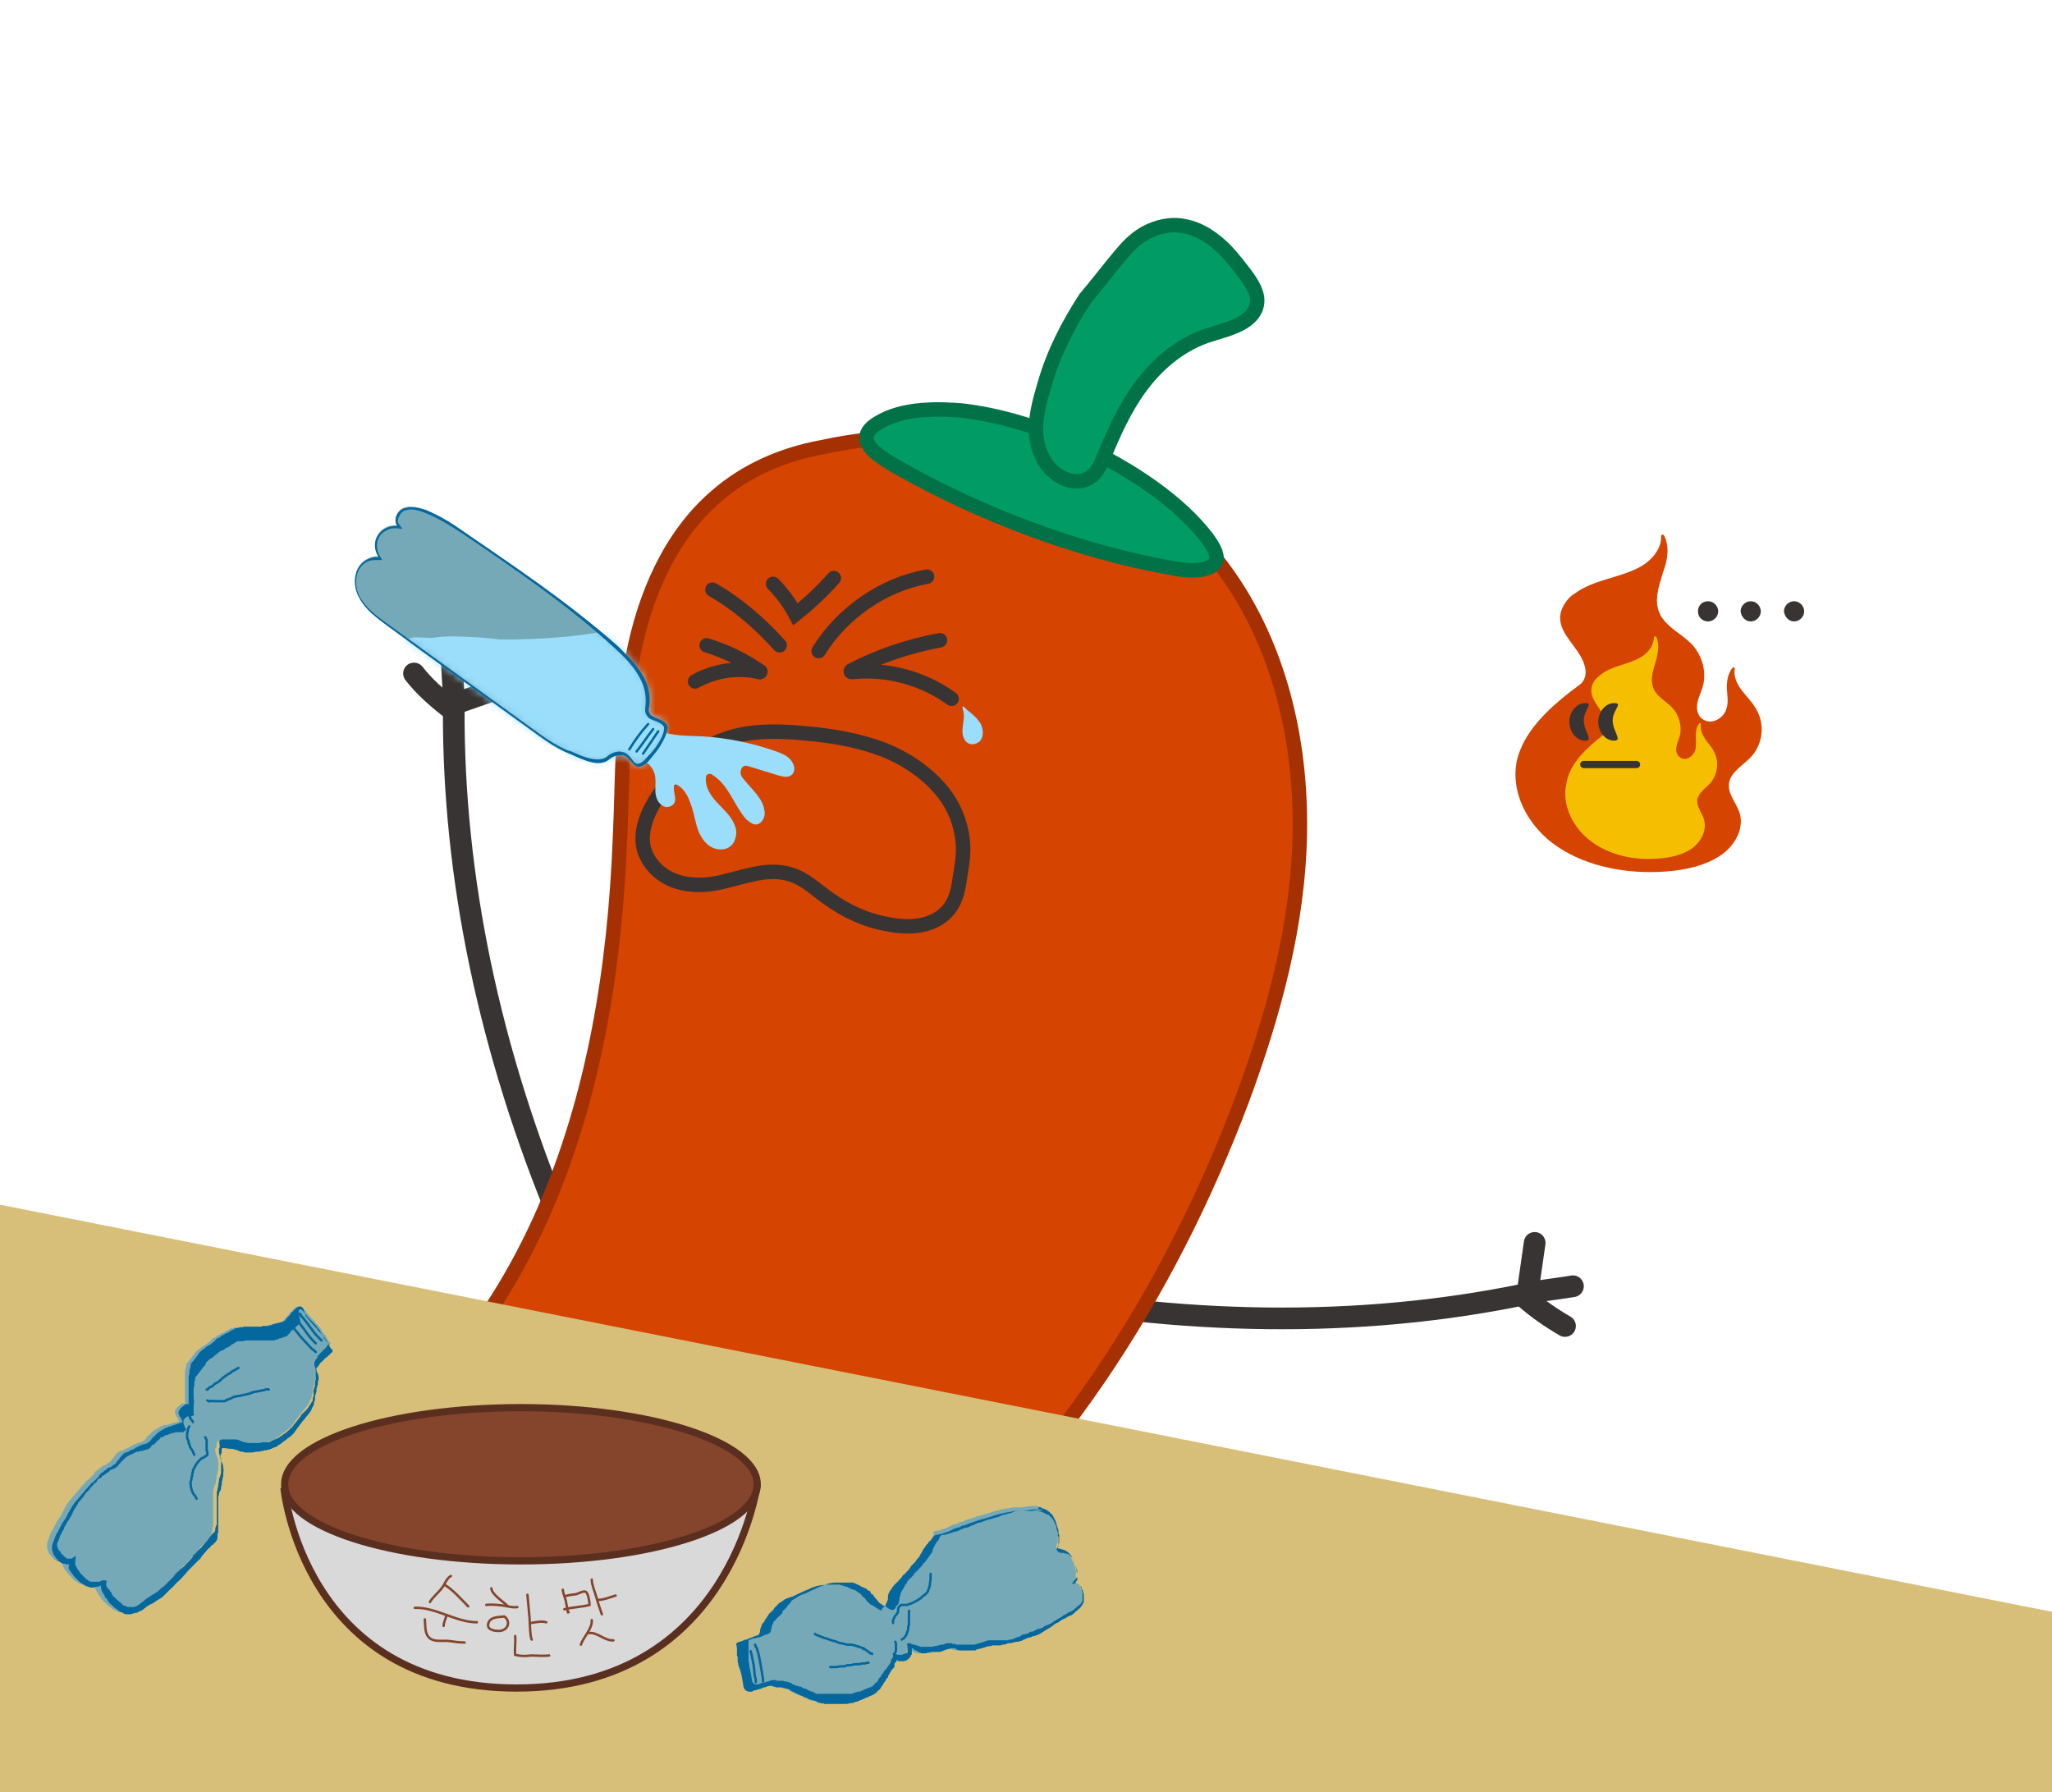 <?xml version="1.0" encoding="utf-8"?>
<!-- Generator: Adobe Illustrator 28.2.0, SVG Export Plug-In . SVG Version: 6.00 Build 0)  -->
<svg version="1.1" id="레이어_1" xmlns="http://www.w3.org/2000/svg" xmlns:xlink="http://www.w3.org/1999/xlink" x="0px"
	 y="0px" viewBox="0 0 284 248" style="enable-background:new 0 0 284 248;" xml:space="preserve">
<style type="text/css">
	.st0{clip-path:url(#SVGID_00000064355304222514291260000008258851921752978101_);}
	.st1{fill:none;stroke:#373433;stroke-width:3;stroke-linecap:round;stroke-miterlimit:10;}
	.st2{fill:#D54400;stroke:#A53002;stroke-width:2;stroke-miterlimit:10;}
	.st3{fill:#019C65;stroke:#017247;stroke-width:2;stroke-miterlimit:10;}
	.st4{fill:#D8BF79;}
	.st5{fill:#D54400;}
	.st6{fill:#F5BF00;}
	.st7{fill:#373433;}
	.st8{fill:none;stroke:#373433;stroke-linecap:round;stroke-miterlimit:10;}
	.st9{fill:#76A9B7;}
	.st10{fill:#04679E;}
	.st11{fill:none;stroke:#04679E;stroke-width:0.333;stroke-linecap:round;stroke-miterlimit:10;}
	.st12{fill:none;stroke:#373433;stroke-width:2;stroke-linecap:round;stroke-miterlimit:10;}
	.st13{fill:#9ADEFC;}
	.st14{fill:#FFFFFF;filter:url(#Adobe_OpacityMaskFilter);}
	.st15{mask:url(#mask0_226_2525_00000054267831812035707850000015427531530983626647_);}
	.st16{fill:#D9D9D9;}
	.st17{fill:none;stroke:#5B2F20;stroke-miterlimit:10;}
	.st18{fill:#84452C;stroke:#5B2F20;stroke-miterlimit:10;}
	.st19{fill:none;stroke:#84452C;stroke-width:0.333;stroke-linecap:round;stroke-miterlimit:10;}
</style>
<g>
	<defs>
		<rect id="SVGID_1_" width="284" height="248"/>
	</defs>
	<clipPath id="SVGID_00000113336289107374011600000003880045480062577804_">
		<use xlink:href="#SVGID_1_"  style="overflow:visible;"/>
	</clipPath>
	<g style="clip-path:url(#SVGID_00000113336289107374011600000003880045480062577804_);">
		<path class="st1" d="M63.5,97.2l6-2.1"/>
		<path class="st1" d="M62.8,96.5c-0.1-1.8-0.2-3.6-0.3-5.5"/>
		<path class="st1" d="M62.2,97.9c-1.8-1.4-3.5-2.9-4.9-4.7"/>
		<path class="st1" d="M138,178.4c25.4,5.1,50,5.4,72.6,0.8"/>
		<path class="st1" d="M211.5,178.3c0.3-2.1,0.6-4.2,0.9-6.3"/>
		<path class="st1" d="M212.3,178.8c1.8-0.3,3.6-0.5,5.4-0.8"/>
		<path class="st1" d="M211.1,179.6c1.7,1.5,3.6,2.8,5.5,3.9"/>
		<path class="st1" d="M77.7,169.3c-10-23.9-15-48-14.9-71.1"/>
		<path class="st2" d="M99.1,68.7c-6.4,5.5-9.9,13.8-11.5,22.1c-1.6,8.3-1.4,16.8-1.8,25.3c-0.7,17.7-3.5,35.5-10.6,51.7
			s-19,30.7-34.7,38.8c-5.1,2.6-10.5,4.6-15.2,7.9c-4.7,3.2-8.7,8.1-9.1,13.8c-0.4,6,3.4,11.8,8.5,15.1c5.1,3.3,11.2,4.5,17.3,5
			c28.8,2.7,58.1-7.7,80.8-25.8s38.9-43.3,49.1-70.4c4.4-11.9,7.8-24.3,8-37s-2.8-25.7-10.2-36c-12.3-17.2-36.2-21.6-56-17.3
			C108.3,62.9,103.2,65.1,99.1,68.7L99.1,68.7z"/>
		<path class="st3" d="M133,56.8c5.4,0.6,11.2,2.4,16.6,4.9c7.1,3.3,13.7,7.8,17.5,12.8c0.8,1.1,1.5,2.3,1.2,3.1
			c-0.3,0.8-1.3,1.2-2.6,1.3c-1.2,0.1-2.7-0.1-4.1-0.4c-12.6-2.3-25.9-7.3-37.5-13.9c-1.2-0.7-2.5-1.5-3.4-2.4c-1.8-2-0.1-3.2,1.4-4
			c1.7-0.9,3.9-1.4,6.4-1.5C130,56.6,131.5,56.7,133,56.8L133,56.8L133,56.8z"/>
		<path class="st3" d="M155,35.4c1-1.2,2.1-2.4,3.6-3.2c1.5-0.8,3.4-1.3,5.3-0.9c1.8,0.3,3.4,1.3,4.7,2.4c1.3,1.1,2.4,2.5,3.4,3.8
			c1,1.3,2,2.7,2,4.1c0,1.5-1.1,2.6-2.5,3.3c-1.4,0.7-3.1,1.1-4.6,1.6c-3.9,1.4-6.9,4.1-9.1,7.1c-2.2,3-3.7,6.4-5.1,9.8
			c-0.6,1.5-1.5,3.1-3.5,3.2c-1.5,0.1-3-0.8-4-1.9c-3-3.7-1.6-8.2-0.6-11.6c1.2-4.2,3.2-8.1,5.6-11.8
			C151.9,39.3,153.4,37.3,155,35.4L155,35.4L155,35.4z"/>
		<path class="st4" d="M-16.2,163.5l344.3,68.3l2,51.3l-349,13L-16.2,163.5z"/>
		<path class="st5" d="M218.7,94.7c1.4-1.2,0.6-3.2-0.4-4.6c-1.3-1.9-3.3-3.8-1.9-6.3c0.4-0.7,0.9-1.3,1.6-1.7
			c2.6-1.9,6.1-2.1,8.9-3.6c1.7-0.9,3.1-2.6,3-4.3c0-0.2,0.3-0.3,0.4-0.1c0.8,1.5,0.5,3.4-0.1,5c-0.6,2-1.4,4.1-0.4,6
			c0.9,1.7,2.9,2.6,4.3,4c1.5,1.6,2.1,3.8,1.6,5.8c-0.3,1.1-1,2.2-0.8,3.4c0.1,0.5,0.3,0.9,0.7,1.2c1.3,0.9,2.9-0.1,3.3-1.3
			c0.4-1,0.1-2.1,0.1-3.2c0-0.9,0.2-1.9,0.8-2.6c0.1-0.1,0.3,0,0.3,0.1c-0.2,0.9,0.2,2,0.8,2.8c0.7,1,1.6,1.8,2.2,2.9
			c1.2,2.1,0.9,4.9-0.9,6.7c-1.1,1.1-2.7,2-2.9,3.5c-0.2,1.4,0.9,2.6,1.4,3.9c0.8,2.2-0.5,4.7-2.6,6.1c-2.1,1.4-4.8,2-7.5,2.2
			c-5.3,0.4-10.8-0.6-15-3.4c-4.2-2.8-6.7-7.7-5.6-12.2C211.1,100.8,214.9,97.5,218.7,94.7z"/>
		<path class="st6" d="M221.9,101.7c0.8-0.8,0.4-2.1-0.2-3.1c-0.8-1.3-2-2.5-1.2-4.1c0.2-0.4,0.6-0.8,1-1.1c1.6-1.3,3.8-1.4,5.5-2.4
			c1.1-0.6,1.9-1.7,1.9-2.8c0-0.1,0.2-0.2,0.3-0.1c0.5,1,0.3,2.2,0,3.3c-0.4,1.3-0.9,2.7-0.3,4c0.5,1.1,1.8,1.7,2.6,2.6
			c0.9,1,1.3,2.5,1,3.8c-0.2,0.7-0.6,1.4-0.5,2.2c0.1,0.3,0.2,0.6,0.5,0.8c0.8,0.6,1.8-0.1,2.1-0.9c0.2-0.7,0.1-1.4,0.1-2.1
			c0-0.6,0.1-1.3,0.5-1.7c0.1-0.1,0.2,0,0.2,0.1c-0.1,0.6,0.1,1.3,0.5,1.9c0.4,0.7,1,1.2,1.3,1.9c0.8,1.4,0.5,3.2-0.5,4.4
			c-0.7,0.7-1.6,1.3-1.8,2.3c-0.1,0.9,0.6,1.7,0.9,2.6c0.5,1.5-0.3,3.1-1.6,4.1c-1.3,0.9-3,1.3-4.6,1.4c-3.3,0.3-6.7-0.4-9.3-2.3
			c-2.6-1.9-4.2-5.1-3.5-8.1C217.2,105.7,219.6,103.5,221.9,101.7"/>
		<path class="st7" d="M219.2,99.7c0,1.5,1.4,2.8,0.2,2.8c-1.2,0-2.2-1.2-2.2-2.6c0-1.4,1-2.6,2.2-2.6
			C220.6,97.3,219.2,98.2,219.2,99.7L219.2,99.7z"/>
		<path class="st7" d="M223.2,99.7c0,1.5,1.4,2.8,0.2,2.8c-1.2,0-2.2-1.2-2.2-2.6c0-1.4,1-2.6,2.2-2.6
			C224.7,97.3,223.2,98.2,223.2,99.7L223.2,99.7z"/>
		<path class="st8" d="M219.2,105.8h7.3"/>
		<path class="st9" d="M29.4,211.7c0-0.1,0-0.2,0-0.3c0-0.1,0.1-0.1,0.1-0.2c0-0.2,0-0.4,0-0.6c0-0.1,0-0.1,0-0.2c0-0.2,0-0.3,0-0.5
			c0-0.1,0-0.1,0-0.2c0,0,0-0.1,0-0.1c0-0.1,0-0.2,0-0.3c0-0.1,0-0.3,0-0.4c0-0.3,0-0.6,0-0.9c0-0.1,0-0.2,0-0.4c0-0.1,0-0.2,0-0.3
			c0,0,0-0.1,0-0.1c0-0.1,0-0.2,0-0.2c0-0.2,0-0.2,0-0.4c0-0.1,0-0.2,0-0.3c0-0.1,0.1-0.3,0.1-0.4c0.1-0.2,0.1-0.4,0.2-0.5
			c0.1-0.2,0.1-0.4,0.1-0.6c0.1-0.1,0.1-0.3,0.1-0.5c0-0.2,0.1-0.4,0.1-0.5c0-0.1,0-0.1,0-0.1c0-0.1,0-0.1,0.1-0.2
			c0-0.2,0-0.3,0-0.5c0-0.2,0.1-0.5,0-0.7c0-0.2,0-0.4-0.1-0.6c0-0.1-0.1-0.1-0.1-0.2c0-0.1-0.1-0.2-0.1-0.3c0-0.1-0.1-0.2-0.1-0.3
			c0-0.1,0-0.1,0-0.2c0-0.1-0.1-0.1,0-0.2c0,0,0-0.1,0.1-0.1c0-0.1,0-0.2,0.1-0.3c0-0.2-0.1-0.5,0.1-0.6c0.2-0.1,0.7,0,1,0
			c0.1,0,0.2-0.1,0.4,0c0.2,0,0.3,0,0.4,0c0.2,0.1,0.5,0.1,0.7,0.2c0.2,0.1,0.3,0.2,0.5,0.2c0.1,0,0.1,0,0.2,0
			c0.1,0,0.2,0.1,0.3,0.1c0.2,0.1,0.3,0,0.5,0c0.2,0,0.3,0,0.5,0c0.2,0,0.4,0,0.6-0.1c0.2,0,0.5,0,0.7-0.1c0.1,0,0.3,0,0.4-0.1
			c0.1,0,0.2,0,0.3,0c0.1,0,0.1-0.1,0.2-0.1c0.1,0,0.1,0,0.2,0c0.1,0,0.1-0.1,0.2-0.1c0.1,0,0.1,0,0.2-0.1c0.1,0,0.2-0.1,0.3-0.1
			c0.2-0.1,0.4-0.1,0.5-0.3c0.2-0.1,0.4-0.2,0.6-0.4c0.4-0.3,0.8-0.6,1.2-0.9c0.1-0.1,0.3-0.3,0.4-0.4c0.1-0.2,0.3-0.4,0.4-0.6
			l0.7-0.9c0.1-0.2,0.3-0.3,0.4-0.5c0.1-0.2,0.3-0.3,0.4-0.5c0.2-0.2,0.4-0.5,0.5-0.7c0-0.1,0.1-0.2,0.1-0.3
			c0.1-0.1,0.1-0.2,0.2-0.3c0.1-0.2,0-0.4,0.1-0.5c0-0.1,0.1-0.2,0.1-0.3c0-0.1,0-0.1,0-0.2c0-0.1,0-0.2,0-0.3
			c0-0.2,0.2-0.4,0.2-0.7c0-0.1,0-0.2,0-0.3c0-0.1,0.1-0.2,0.1-0.3c0-0.1,0-0.2,0.1-0.3c0-0.1,0-0.2,0-0.3c0-0.1,0-0.2,0.1-0.3
			c0-0.1,0-0.3,0-0.4c0-0.2-0.1-0.5-0.2-0.7c0-0.1-0.1-0.2-0.1-0.3c0-0.1-0.1-0.1,0-0.2c0-0.1,0.2-0.3,0.3-0.4
			c0-0.1,0.1-0.1,0.1-0.2c0.1-0.1,0.2-0.3,0.4-0.4c0.1-0.1,0.1-0.1,0.2-0.2c0.1-0.1,0.2-0.2,0.3-0.3c0.2-0.1,0.4-0.3,0.5-0.4
			c0.1-0.2,0.3-0.3,0.4-0.4c0-0.1,0.1-0.2,0-0.3c-0.1-0.1-0.3-0.3-0.4-0.5c0-0.1,0-0.1-0.1-0.2c-0.1-0.1-0.1-0.1-0.1-0.2
			c0-0.1-0.1-0.2-0.2-0.2c0-0.1-0.1-0.1-0.1-0.2c-0.1-0.1-0.1-0.1-0.2-0.2c-0.1-0.2-0.2-0.4-0.3-0.6c-0.1-0.1-0.2-0.2-0.2-0.2
			c-0.1-0.1-0.2-0.2-0.3-0.3c-0.1-0.1-0.2-0.2-0.2-0.3c-0.1-0.1-0.2-0.2-0.2-0.2c-0.5-0.5-0.9-1-1.4-1.6c-0.3-0.4-0.9-0.4-1.3,0
			c-0.1,0.1-0.2,0.2-0.3,0.3c0,0.1-0.1,0.1-0.1,0.1c0,0-0.1,0.1-0.1,0.1c0,0-0.1,0-0.1,0.1c0,0-0.1,0.1-0.1,0.2c0,0.1-0.1,0-0.1,0.1
			c0,0-0.1,0.1-0.1,0.1c-0.1,0.1-0.2,0.2-0.3,0.3c-0.1,0.2-0.3,0.4-0.5,0.5c-0.1,0-0.2,0.1-0.3,0.1c0,0-0.1,0-0.1,0
			c-0.1,0-0.1,0-0.2,0.1c-0.1,0-0.2,0-0.3,0c0,0-0.1,0.1-0.1,0.1c0,0-0.1,0-0.2,0c-0.1,0-0.2,0.1-0.3,0.1c0,0-0.1,0.1-0.2,0.1
			c-0.1,0-0.1,0-0.2,0c-0.1,0-0.1,0-0.1,0.1c-0.1,0-0.2,0-0.2,0c-0.1,0-0.1,0-0.2,0c-0.1,0-0.1,0-0.2,0c-0.1,0-0.1,0.1-0.2,0.1
			c-0.1,0-0.1,0-0.1,0c-0.1,0-0.3,0.1-0.4,0c0,0.1-0.2,0-0.2,0c-0.1,0-0.2,0-0.3,0c-0.1,0-0.2,0-0.3,0c-0.1,0-0.2,0-0.3,0
			c-0.1,0-0.1,0-0.2,0c0,0-0.1,0-0.1,0c-0.1,0-0.1,0-0.2,0c-0.1,0-0.2,0-0.3,0c-0.1,0-0.1,0-0.2,0c-0.1,0-0.2,0-0.2,0
			c0,0-0.1,0-0.1,0c-0.1,0-0.1,0-0.2,0.1c-0.1,0-0.1,0-0.2,0c-0.1,0-0.1,0-0.2,0c-0.1,0-0.3,0-0.4,0.1c-0.1,0-0.1,0-0.2,0
			c0,0-0.1,0-0.1,0c0,0-0.1,0-0.1,0.1c-0.1,0-0.1,0-0.2,0.1c-0.1,0-0.2,0.1-0.2,0.1c-0.1,0-0.1,0-0.2,0.1c-0.1,0-0.2,0.1-0.3,0.2
			c-0.1,0-0.2,0.1-0.3,0.1c-0.1,0-0.2,0.1-0.3,0.2c-0.2,0.1-0.4,0.1-0.5,0.3c-0.1,0.1-0.1,0.1-0.2,0.1c-0.1,0-0.1,0.1-0.2,0.1
			c-0.1,0-0.2,0.1-0.2,0.2c-0.1,0.1-0.2,0.1-0.2,0.2c-0.1,0.1-0.3,0.2-0.4,0.3c-0.1,0.1-0.2,0.2-0.3,0.2c-0.1,0.1-0.3,0.2-0.5,0.3
			c-0.1,0.1-0.1,0.2-0.2,0.2c-0.1,0.1-0.2,0.1-0.3,0.2c-0.1,0.1-0.1,0.1-0.2,0.2c-0.1,0.1-0.2,0.1-0.2,0.2c-0.3,0.4-0.6,0.8-0.9,1.2
			c-0.1,0.1-0.1,0.1-0.2,0.2c-0.1,0.1-0.1,0.2-0.1,0.3c0,0.1-0.1,0.4-0.1,0.5c-0.1,0.2-0.1,0.4-0.1,0.6c0,0.1,0,0.3,0,0.4
			c0,0.1,0,0.2,0,0.3c0,0.2,0,0.4,0,0.6c0,0,0,0.1,0,0.1c0,0,0,0.1,0,0.1c0,0,0,0.1,0,0.1c0,0.1,0,0.2,0,0.3c0,0.4,0,0.7,0,1.1
			c0,0.1,0,0.1,0,0.2c0,0,0,0,0,0.1c0,0,0,0,0,0c0,0,0,0,0,0.1c0,0,0,0,0,0.1c0,0,0,0.1,0,0.1c0,0.1,0,0.2,0,0.3
			c0,0.1,0,0.2,0.1,0.3c-0.1,0.1-0.3,0-0.4,0c-0.1,0-0.1,0-0.2,0.1c-0.1,0-0.1,0-0.1,0.1c-0.1,0.1-0.1,0.1-0.2,0.1
			c-0.1,0.1-0.1,0.1-0.2,0.2c-0.1,0.1-0.2,0.2-0.3,0.4c-0.1,0.1-0.1,0.3-0.1,0.4c0,0.1,0,0.1,0.1,0.2c0,0.1,0,0.2,0.1,0.2
			c0,0.1,0,0.1,0.1,0.2c0,0,0.1,0.1,0.1,0.1c0,0,0,0.1,0,0.1c0,0.1,0.1,0.1,0.1,0.2c0,0.1,0,0.1,0.1,0.2c0,0-0.2,0-0.2,0.1
			c-0.1,0-0.2,0-0.3,0c-0.1,0-0.1,0-0.1,0.1c-0.1,0-0.1,0-0.2,0c-0.1,0-0.1,0-0.2,0.1c-0.1,0-0.2,0-0.2,0c0,0,0,0.1-0.1,0.1
			c0,0-0.1,0-0.1,0c-0.1,0-0.2,0.1-0.3,0.1c0,0-0.1,0-0.2,0c-0.1,0-0.1,0-0.1,0c0,0-0.1,0-0.1,0c-0.1,0-0.1,0.1-0.1,0.1
			c-0.1,0-0.2,0.1-0.3,0.1c-0.1,0-0.1,0-0.2,0.1c-0.1,0-0.1,0.1-0.2,0.1c-0.2,0.2-0.5,0.2-0.6,0.4c-0.1,0.1-0.1,0.1-0.2,0.1
			c-0.1,0.1-0.1,0.1-0.2,0.2c-0.1,0.1-0.1,0.2-0.2,0.2c-0.1,0.1-0.1,0.1-0.2,0.2c-0.1,0.1-0.1,0.1-0.2,0.2c-0.1,0.1-0.1,0.2-0.2,0.3
			c-0.1,0.1-0.3,0.2-0.4,0.3c-0.1,0-0.1,0.1-0.2,0.1c-0.1,0-0.2,0-0.3,0.1c0,0-0.1,0-0.2,0c0,0-0.1,0.1-0.1,0.1
			c-0.1,0-0.2,0-0.3,0.1c-0.1,0-0.1,0.1-0.2,0.1c-0.1,0-0.1,0.1-0.2,0.1c-0.1,0-0.1,0-0.2,0.1c-0.1,0.1-0.2,0.2-0.4,0.2
			c-0.1,0-0.1,0.1-0.2,0.1c-0.1,0-0.1,0-0.2,0.1c0,0-0.1,0.1-0.1,0.1c0,0-0.1,0-0.1,0c-0.1,0-0.1,0.1-0.1,0.1c0,0-0.1,0-0.2,0
			c-0.1,0-0.1,0.1-0.2,0.1c0,0-0.1,0-0.1,0c0,0-0.1,0.1-0.1,0.1c-0.2,0.2-0.4,0.4-0.5,0.6c-0.1,0.2-0.3,0.3-0.4,0.5
			c-0.1,0.2-0.3,0.3-0.5,0.4c-0.1,0.1-0.1,0.1-0.2,0.2c-0.1,0-0.2,0.1-0.3,0.1c0,0-0.1,0-0.1,0c-0.1,0-0.1,0.1-0.1,0.1
			c0,0-0.1,0-0.1,0.1c-0.1,0-0.1,0.1-0.1,0.1c-0.1,0-0.2,0.1-0.2,0.1c-0.1,0-0.1,0.1-0.2,0.2c-0.2,0.1-0.4,0.2-0.5,0.4
			c-0.1,0.1-0.1,0.1-0.1,0.2c-0.1,0.1-0.1,0.1-0.2,0.2c-0.1,0.1-0.3,0.3-0.4,0.4c-0.1,0.1-0.3,0.3-0.5,0.4c-0.1,0.1-0.1,0.2-0.2,0.3
			c-0.1,0.1-0.2,0.1-0.2,0.2c-0.1,0.1-0.1,0.1-0.2,0.2c-0.1,0.1-0.1,0.1-0.2,0.2c-0.1,0.1-0.1,0.2-0.2,0.3c-0.1,0.1-0.2,0.2-0.3,0.3
			c-0.1,0.2-0.2,0.3-0.4,0.5c-0.2,0.2-0.4,0.5-0.6,0.7c-0.1,0.1-0.1,0.2-0.2,0.3c-0.1,0.1-0.2,0.3-0.3,0.5c-0.1,0.1-0.2,0.4-0.3,0.5
			c-0.1,0.1-0.1,0.3-0.2,0.4c-0.1,0.3-0.3,0.5-0.4,0.7c-0.1,0.1-0.2,0.3-0.3,0.4c0,0.1-0.1,0.1-0.1,0.2c0,0.1,0,0.1-0.1,0.2
			c0,0.1-0.1,0.1-0.1,0.2c0,0.1-0.1,0.1-0.1,0.2c-0.1,0.1-0.1,0.3-0.2,0.4c-0.2,0.2-0.3,0.5-0.4,0.8c-0.1,0.3-0.2,0.6-0.3,0.8
			c-0.1,0.2-0.1,0.5-0.1,0.7c0,0.1,0,0.1,0,0.2c0,0.1,0.1,0.2,0.1,0.3c0,0.1,0.1,0.2,0.1,0.3c0,0.1,0.1,0.2,0.2,0.3
			c0.1,0.1,0.1,0.2,0.2,0.3c0.1,0.1,0.2,0.1,0.2,0.2c0.1,0.2,0.4,0.3,0.5,0.4c0.1,0.1,0.2,0.1,0.2,0.1c0,0,0.1,0,0.1,0
			c0,0,0.1,0,0.1,0c0,0,0.1,0.1,0.1,0.1c0.1,0,0.1,0,0.2,0c0.1,0,0.2,0.1,0.3,0c0,0.1-0.1,0.2-0.1,0.3c0,0.1,0,0.1,0,0.2
			c0,0.1,0,0.1,0.1,0.2c0,0.1,0,0.1,0.1,0.2c0,0.1,0.1,0.1,0.1,0.1c0.1,0.2,0.1,0.2,0.2,0.3c0.1,0.1,0.2,0.3,0.3,0.4
			c0.1,0.1,0.2,0.2,0.3,0.3c0.1,0.1,0.2,0.2,0.4,0.4c0.1,0.1,0.2,0.2,0.3,0.2c0.3,0.2,0.5,0.4,0.9,0.5c0.1,0,0.2,0,0.2,0.1
			c0.1,0,0.2,0,0.2,0c0.1,0,0.1,0,0.2,0c0.1,0,0.2,0,0.3-0.1c0.1,0,0.2,0,0.3,0c0.1,0,0.2-0.1,0.3-0.1c0,0,0.2-0.1,0.2-0.1
			c-0.1,0.1,0,0.3,0,0.4c0,0.2,0.1,0.4,0.2,0.6c0.1,0.1,0.1,0.2,0.2,0.3c0.1,0.1,0.1,0.3,0.2,0.4c0.1,0.1,0.1,0.1,0.2,0.2
			c0.1,0.1,0.1,0.1,0.1,0.2c0.1,0.1,0.2,0.3,0.3,0.4c0.3,0.2,0.5,0.5,0.8,0.7c0.2,0.1,0.4,0.3,0.5,0.4c0.1,0,0.1,0.1,0.2,0.1
			c0.1,0,0.3,0.1,0.4,0.2c0.1,0,0.2,0.1,0.3,0.1c0.1,0,0.2,0,0.3,0c0.1,0,0.1,0,0.2,0c0.1,0,0.1,0,0.2,0c0.1,0,0.2-0.1,0.3-0.1
			c0.1,0,0.1,0,0.1,0c0.1,0,0.1-0.1,0.2-0.1c0.1,0,0.1,0,0.2-0.1c0.1,0,0.1-0.1,0.2-0.1c0.1,0,0.1-0.1,0.2-0.1
			c0.1-0.1,0.2-0.1,0.3-0.1c0.4-0.3,0.8-0.7,1.3-0.9c0.3-0.1,0.5-0.3,0.8-0.5c0.2-0.1,0.3-0.2,0.5-0.3c0.2-0.1,0.4-0.3,0.6-0.5
			c0.3-0.3,0.6-0.6,0.9-0.9c0.2-0.1,0.3-0.3,0.5-0.5c0.1-0.1,0.3-0.3,0.4-0.4c0.3-0.2,0.5-0.5,0.8-0.8c0.3-0.3,0.5-0.6,0.8-0.9
			c0.2-0.2,0.4-0.4,0.6-0.6c0.1-0.1,0.2-0.2,0.3-0.3c0.1-0.1,0.2-0.2,0.3-0.3c0.2-0.2,0.4-0.3,0.5-0.6c0.2-0.2,0.4-0.5,0.6-0.7
			c0.2-0.3,0.5-0.5,0.7-0.7c0-0.1,0.1-0.2,0.2-0.2c0.1,0,0.1,0,0.1-0.1c0.1-0.1,0.3-0.2,0.4-0.4C29.3,212.2,29.4,211.9,29.4,211.7
			L29.4,211.7z"/>
		<path class="st9" d="M37.2,192.3c-0.2-0.1-0.5,0-0.7,0.1c-0.1,0-0.2,0-0.2,0c-0.1,0-0.2,0.1-0.4,0.1c-0.2,0-0.4,0.1-0.6,0.1
			c-0.1,0-0.2,0-0.3,0.1c-0.1,0-0.2,0-0.3,0.1c-0.2,0.1-0.5,0.1-0.7,0.2c-0.4,0-0.7,0.2-1.1,0.2c-0.2,0-0.3,0.1-0.5,0.1
			c-0.1,0-0.2,0.1-0.4,0.2c-0.2,0.1-0.3,0.1-0.5,0.2c-0.1,0-0.2,0-0.2,0.1c-0.1,0-0.1,0.1-0.2,0.1c-0.1,0-0.1,0-0.1,0
			c0,0-0.1,0-0.1,0c-0.1,0-0.2,0-0.3,0c-0.1,0-0.2,0-0.3,0c0,0,0,0-0.1,0c0,0,0,0-0.1,0c-0.1,0-0.1,0-0.2,0c-0.2,0-0.3,0-0.5,0
			c-0.1,0-0.2-0.1-0.3,0c-0.1,0-0.1,0.1-0.2,0c-0.1,0-0.1,0-0.2-0.1"/>
		<path class="st9" d="M33,189.3c0,0-0.1,0.1-0.2,0.1c-0.1,0.1-0.2,0.1-0.3,0.2c-0.2,0.1-0.5,0.2-0.6,0.4c-0.1,0.1-0.3,0.1-0.4,0.2
			c-0.1,0.1-0.2,0.2-0.3,0.2c-0.2,0.2-0.4,0.3-0.6,0.5c-0.2,0.2-0.4,0.4-0.7,0.5c-0.1,0.1-0.2,0.1-0.3,0.2c-0.1,0.1-0.1,0.2-0.2,0.2
			c-0.1,0.1-0.1,0.1-0.2,0.1c-0.1,0.1-0.1,0.1-0.2,0.1c-0.1,0.1-0.1,0.1-0.2,0.2c0,0.1-0.1,0.1-0.2,0.1"/>
		<path class="st9" d="M26.2,197.4c-0.1,0.1-0.1,0.2-0.2,0.4c0,0.2,0,0.4-0.1,0.5c0,0.1,0,0.2,0,0.3c0,0.1,0,0.2,0,0.3
			c0,0.1,0,0.2,0.1,0.3c0,0.1,0.1,0.2,0.1,0.3c0,0.1,0,0.1,0,0.2c0,0,0.1,0.1,0.1,0.1c0,0,0,0.1,0,0.1c0,0.1,0.1,0.2,0.1,0.3
			c0,0.1,0.1,0.2,0.1,0.2c0.1,0.1,0.1,0.2,0.2,0.3c0.1,0.1,0.1,0.1,0.1,0.2c0,0.1,0.1,0.1,0.1,0.2c0.1,0.1,0,0.2,0.1,0.2"/>
		<path class="st9" d="M28.4,198.9c0.1,0,0,0.1,0.1,0.2c0,0.1,0.1,0.1,0.1,0.2c0,0.1,0,0.1,0,0.2c0,0.2,0,0.4,0,0.5
			c0,0.2,0,0.5,0,0.7c0.1,0.2,0.1,0.3,0.1,0.5c0,0.1,0,0.2-0.1,0.2c0,0-0.1,0.1-0.1,0.1c0,0-0.1,0-0.2,0.1c-0.1,0.1-0.2,0.2-0.4,0.2
			c-0.1,0.1-0.2,0.2-0.3,0.3c-0.3,0.3-0.5,0.6-0.7,1c0,0.1-0.1,0.1-0.1,0.2c-0.1,0.1-0.1,0.2-0.1,0.4c-0.1,0.1-0.1,0.3-0.1,0.5
			c0,0.1-0.1,0.2-0.1,0.3c0,0.2,0,0.3-0.1,0.5c-0.1,0.2,0,0.3,0,0.4c0,0.1,0,0.2,0,0.3c0,0.1,0.1,0.2,0.1,0.4
			c0.1,0.3,0.2,0.6,0.4,0.8c0.1,0.1,0.2,0.2,0.2,0.3c0,0.1,0.1,0.1,0.1,0.2"/>
		<path class="st9" d="M26.2,195.2c0,0.1,0,0.1-0.1,0.2c0,0.2,0.1,0.4,0.1,0.5c0.1,0.1,0.1,0.2,0.1,0.3c0.1,0.1,0.1,0.2,0.2,0.3
			c0.1,0.1,0.2,0.2,0.2,0.3l0,0"/>
		<path class="st9" d="M41.5,181.8c0.1,0,0.1,0.1,0.1,0.2c0.2,0.2,0.4,0.5,0.6,0.7c0.4,0.5,0.8,1.1,1.2,1.6c0.2,0.3,0.5,0.6,0.7,0.8
			c0.1,0.1,0.3,0.3,0.4,0.4"/>
		<path class="st9" d="M41,182.5c0,0,0,0.1,0.1,0.1c0.1,0.1,0.2,0.3,0.3,0.4c0.3,0.5,0.7,0.9,1,1.4c0.3,0.4,0.6,0.8,1,1.2
			c0.1,0.1,0.2,0.2,0.3,0.3"/>
		<path class="st9" d="M40.2,183.1c0.1,0.1,0.1,0.2,0.2,0.3c0.1,0.2,0.3,0.4,0.4,0.6c0.4,0.4,0.7,0.9,1.1,1.3
			c0.4,0.4,0.8,0.9,1.2,1.3c0.1,0.1,0.2,0.2,0.4,0.3c0.1,0.1,0.1,0.1,0.2,0.2"/>
		<path class="st10" d="M41.5,181.2c0.2,0,0.3,0.1,0.4,0.2c0.4,0.5,0.9,1.1,1.4,1.6c0,0,0.1,0.1,0.1,0.1c0,0,0.1,0.1,0.1,0.1
			c0.1,0.1,0.2,0.2,0.3,0.3c0,0,0.1,0.1,0.1,0.2c0,0,0.1,0.1,0.1,0.1c0,0.1,0.1,0.1,0.1,0.1c0,0,0.1,0.1,0.1,0.1
			c0,0.1,0.1,0.1,0.1,0.2c0.1,0.1,0.1,0.2,0.2,0.4c0,0,0.1,0.1,0.1,0.1c0,0,0,0,0.1,0.1c0,0.1,0.1,0.1,0.1,0.2c0,0,0,0.1,0.1,0.1
			c0,0,0.1,0.1,0.1,0.1l0,0c0,0.1,0.1,0.2,0.2,0.3c0,0,0,0,0,0c0.1,0.2,0.2,0.4,0.3,0.5c0,0-0.1,0.1-0.1,0.1
			c-0.1,0.1-0.2,0.2-0.2,0.3c-0.1,0.1-0.2,0.2-0.4,0.4c-0.1,0.1-0.2,0.1-0.2,0.2c0,0,0,0.1-0.1,0.1c-0.1,0.1-0.1,0.1-0.2,0.2
			c0,0.1-0.1,0.1-0.1,0.1c-0.1,0.1-0.2,0.2-0.2,0.3l-0.1,0.1l0,0.1c0,0,0,0.1-0.1,0.1c-0.1,0.1-0.2,0.3-0.3,0.5c0,0.2,0,0.3,0,0.4
			c0,0,0,0,0,0c0,0.1,0.1,0.2,0.1,0.3c0.1,0.1,0.1,0.4,0.1,0.5l0,0.1c0,0.1,0,0.2,0,0.4c0,0,0,0.1,0,0.1c0,0.1,0,0.1,0,0.2
			c0,0,0,0.1,0,0.1c0,0,0,0.1,0,0.1c0,0,0,0.1,0,0.1c0,0.1,0,0.2-0.1,0.3c0,0,0,0.1,0,0.1c0,0.1,0,0.1,0,0.2c0,0.1,0,0.2,0,0.2v0.1
			c0,0.1,0,0.2-0.1,0.3c0,0.1-0.1,0.2-0.1,0.4c0,0.1,0,0.1,0,0.2c0,0,0,0.1,0,0.1c0,0.1,0,0.2,0,0.3v0c0,0,0,0,0,0.1c0,0,0,0,0,0.1
			c-0.1,0.1-0.1,0.3-0.1,0.4c0,0.1,0,0.1,0,0.2c0,0,0,0.1-0.1,0.1c0,0.1-0.1,0.1-0.1,0.2c0,0.1-0.1,0.1-0.1,0.2c0,0,0,0.1-0.1,0.1
			c-0.1,0.2-0.2,0.3-0.3,0.5c-0.1,0.1-0.1,0.1-0.2,0.2c-0.1,0.1-0.1,0.2-0.2,0.2c-0.1,0.1-0.1,0.1-0.2,0.2c-0.1,0.1-0.2,0.2-0.3,0.3
			c0,0.1-0.1,0.1-0.1,0.2l-0.7,0.9l-0.1,0.1c-0.1,0.1-0.2,0.3-0.3,0.4c-0.1,0.1-0.1,0.2-0.2,0.2c0,0-0.1,0.1-0.1,0.1
			c-0.3,0.3-0.6,0.6-1,0.8l-0.1,0.1c-0.1,0.1-0.2,0.1-0.3,0.2c-0.1,0.1-0.2,0.1-0.3,0.2c-0.1,0-0.1,0.1-0.2,0.1
			c-0.1,0-0.2,0.1-0.3,0.1c-0.1,0.1-0.1,0.1-0.2,0.1c0,0,0,0,0,0c0,0-0.1,0-0.2,0.1c0,0-0.1,0-0.1,0.1c0,0,0,0,0,0h0
			c0,0-0.1,0-0.1,0c-0.1,0-0.1,0.1-0.2,0.1c0,0,0,0,0,0h-0.1c0,0-0.1,0-0.2,0c-0.1,0-0.1,0-0.2,0c-0.1,0-0.2,0-0.3,0
			c-0.1,0-0.3,0-0.4,0.1c-0.1,0-0.2,0-0.2,0c-0.1,0-0.2,0-0.3,0c-0.1,0-0.2,0-0.3,0h0c-0.1,0-0.2,0-0.2,0c-0.1,0-0.1,0-0.2,0h-0.1
			c0,0-0.1,0-0.1,0c0,0-0.1,0-0.1,0c0,0-0.1,0-0.1,0c0,0,0,0-0.1,0c-0.1,0-0.2-0.1-0.3-0.1c0,0-0.1,0-0.1,0c0,0-0.1,0-0.1,0
			c-0.1,0-0.2-0.1-0.3-0.1c0,0-0.1-0.1-0.2-0.1c-0.2-0.1-0.5-0.2-0.7-0.2c-0.1,0-0.2,0-0.2,0h-0.1c0,0-0.1,0-0.1,0c0,0-0.1,0-0.1,0
			c-0.1,0-0.1,0-0.2,0c0,0-0.1,0-0.1,0c-0.1,0-0.2,0-0.3,0c-0.2,0-0.3,0-0.5,0c-0.1,0-0.2,0-0.3,0c-0.4,0.1-0.4,0.5-0.3,0.7
			c0,0,0,0.1,0,0.1c0,0.1,0,0.1,0,0.2c0,0,0,0.1,0,0.1c0,0,0,0,0,0c0,0,0,0.1-0.1,0.1c0,0.1,0,0.3,0,0.3v0.1c0,0,0,0.1,0,0.1
			c0,0.2,0,0.3,0.1,0.4l0,0c0,0,0,0.1,0,0.1c0,0.1,0,0.2,0.1,0.2c0,0.1,0.1,0.1,0.1,0.2c0,0,0,0,0,0c0,0.1,0,0.2,0,0.3
			c0,0.1,0,0.2,0,0.2c0,0.1,0,0.2,0,0.4c0,0.1,0,0.2,0,0.2c0,0.1,0,0.2,0,0.2c0,0.1,0,0.2,0,0.2c0,0,0,0,0,0c0,0,0,0.1,0,0.1
			c0,0.1,0,0.1,0,0.2c0,0.1,0,0.1,0,0.2c0,0.1,0,0.2-0.1,0.3c0,0.2,0,0.2-0.1,0.4c-0.1,0.1-0.1,0.3-0.1,0.4c0,0.1,0,0.2,0,0.2
			c-0.1,0.2-0.1,0.3-0.1,0.4c0,0,0,0.1,0,0.1c0,0,0,0.1,0,0.1c0,0.1-0.1,0.2-0.1,0.3c0,0,0,0.1,0,0.1c0,0.1,0,0.1,0,0.1
			c-0.1,0.2-0.1,0.3-0.1,0.5c0,0,0,0,0,0c0,0,0,0.1,0,0.2c0,0.1,0,0.1,0,0.2v0c0,0,0,0.1,0,0.1c0,0.1,0,0.1,0,0.2c0,0.1,0,0.2,0,0.2
			c0,0,0,0.1,0,0.1c0,0.1,0,0.2,0,0.4c0,0.2,0,0.3,0,0.5c0,0.1,0,0.1,0,0.2c0,0.1,0,0.1,0,0.2c0,0,0,0,0,0.1c0,0.1,0,0.2,0,0.3
			c0,0,0,0.1,0,0.1c0,0,0,0,0,0.1c0,0.1,0,0.2,0,0.3c0,0.1,0,0.1,0,0.2l0,0.1c0,0.1,0,0.1,0,0.2c0,0.2,0,0.4,0,0.6v0c0,0,0,0,0,0
			c0,0,0,0.1-0.1,0.1c0,0.1,0,0.2-0.1,0.3c0,0,0,0.1,0,0.1c0,0.4-0.1,0.5-0.1,0.5c0,0-0.1,0.1-0.1,0.1c-0.1,0.1-0.2,0.1-0.3,0.3
			c0,0-0.1,0-0.1,0.1c-0.1,0.1-0.1,0.2-0.2,0.2c0,0,0,0,0,0.1c-0.1,0.1-0.2,0.2-0.3,0.4c-0.1,0.1-0.2,0.2-0.3,0.3
			c-0.1,0.2-0.3,0.3-0.4,0.5c-0.1,0.1-0.1,0.2-0.2,0.2c-0.1,0.1-0.2,0.2-0.3,0.3c-0.1,0.1-0.2,0.1-0.2,0.2c-0.1,0.1-0.1,0.1-0.2,0.2
			c0,0.1-0.1,0.1-0.1,0.1c0,0,0,0-0.1,0.1c-0.1,0.1-0.2,0.1-0.2,0.3c-0.1,0.2-0.3,0.4-0.5,0.6c-0.2,0.2-0.3,0.3-0.5,0.5
			c-0.1,0.1-0.2,0.3-0.4,0.4c-0.1,0.1-0.2,0.2-0.4,0.3c-0.1,0.2-0.3,0.3-0.4,0.4c-0.1,0.1-0.2,0.2-0.3,0.3c0,0.1-0.1,0.1-0.1,0.2
			c0,0-0.1,0.1-0.1,0.1c-0.1,0.1-0.2,0.2-0.3,0.3c-0.3,0.3-0.5,0.5-0.8,0.8l-0.1,0.1c-0.2,0.2-0.4,0.3-0.5,0.4
			c-0.1,0.1-0.1,0.1-0.2,0.2c-0.1,0.1-0.2,0.1-0.2,0.2c-0.1,0.1-0.2,0.1-0.3,0.2c-0.2,0.1-0.3,0.2-0.5,0.3c-0.3,0.2-0.6,0.4-0.9,0.6
			c-0.2,0.1-0.3,0.3-0.5,0.4c0,0-0.1,0-0.1,0.1c-0.1,0-0.1,0.1-0.2,0.1c-0.1,0-0.1,0.1-0.1,0.1c0,0,0,0,0,0c0,0,0,0-0.1,0.1
			c0,0,0,0,0,0c0,0-0.1,0-0.2,0.1c-0.1,0-0.1,0.1-0.1,0.1h-0.1c-0.1,0-0.2,0.1-0.3,0.1c0,0,0,0,0,0h0c0,0-0.1,0-0.1,0
			c-0.1,0-0.1,0-0.2,0c0,0,0,0,0,0c0,0,0,0,0,0c-0.1,0-0.2,0-0.2,0h0c0,0,0,0-0.1,0c0,0,0,0-0.1,0c0,0-0.1,0-0.1,0
			c-0.1,0-0.1,0-0.2-0.1c-0.1,0-0.2-0.1-0.3-0.1c0,0-0.1,0-0.1,0c-0.1-0.1-0.2-0.2-0.3-0.3c-0.1-0.1-0.1-0.1-0.2-0.2
			c-0.2-0.1-0.4-0.3-0.6-0.5c-0.1-0.1-0.1-0.1-0.2-0.2c-0.1-0.1-0.2-0.2-0.3-0.3c0,0,0,0,0-0.1c0-0.1-0.1-0.1-0.1-0.2
			c0,0-0.1-0.1-0.1-0.1c0,0,0,0,0,0c0,0-0.1-0.1-0.1-0.2c0,0-0.1-0.1-0.1-0.1c0-0.1-0.1-0.1-0.1-0.1c0,0-0.1-0.1-0.1-0.1
			c-0.2-0.3-0.2-0.4-0.2-0.4c0-0.1,0-0.2,0-0.2c0,0,0-0.1,0-0.1l0.1-0.3l-0.3-0.1l-0.1,0h-0.1c-0.1,0-0.2,0-0.3,0.1
			c-0.1,0-0.2,0.1-0.2,0.1c0,0-0.1,0-0.1,0h-0.1c-0.1,0-0.2,0-0.3,0c0,0-0.1,0-0.1,0c0,0-0.1,0-0.1,0c0,0-0.1,0-0.2,0
			c-0.1,0-0.1,0-0.1,0c0,0,0,0,0,0l0,0c-0.1,0-0.2,0-0.2,0c-0.2,0-0.4-0.2-0.7-0.4l-0.1-0.1l-0.1-0.1l-0.2-0.2
			c-0.1-0.1-0.2-0.2-0.3-0.3l0,0c-0.1-0.1-0.2-0.2-0.2-0.3c0,0-0.1-0.1-0.1-0.1c-0.1-0.1-0.1-0.2-0.2-0.3c-0.1-0.1-0.1-0.1-0.1-0.2
			c0-0.1-0.1-0.1-0.1-0.2c0,0,0,0,0,0c0,0,0,0,0,0c0,0,0-0.1-0.1-0.1c0,0,0,0,0,0v-0.2c0,0,0,0,0-0.1c0,0,0-0.1,0-0.2l0.1-0.8
			l-0.6,0.4c0,0-0.1,0-0.1,0c0,0-0.1,0-0.1,0c0,0,0,0-0.1,0c-0.1,0-0.1,0-0.2,0h0c0,0,0,0,0,0c0,0,0,0-0.1,0c-0.1,0-0.1,0-0.1-0.1
			c-0.1,0-0.1-0.1-0.2-0.1c-0.1-0.1-0.2-0.2-0.3-0.3c-0.1-0.1-0.1-0.1-0.2-0.2c0,0-0.1,0-0.1-0.1c0,0,0-0.1,0-0.1
			c0-0.1-0.1-0.1-0.1-0.1c0,0-0.1-0.1-0.1-0.1c0,0-0.1-0.1-0.1-0.1c0,0,0-0.1-0.1-0.2c0,0,0-0.1,0-0.1c0,0,0-0.1-0.1-0.1
			c0,0,0-0.1,0-0.1c0,0,0-0.1,0-0.1c0-0.1,0-0.4,0.1-0.5c0.1-0.2,0.2-0.5,0.3-0.8c0-0.1,0-0.1,0.1-0.2c0.1-0.2,0.2-0.4,0.3-0.6
			c0.1-0.1,0.2-0.3,0.2-0.4l0-0.1c0,0,0-0.1,0.1-0.1c0,0,0,0,0,0c0,0,0,0,0,0c0,0,0.1-0.1,0.1-0.2c0-0.1,0-0.1,0.1-0.1c0,0,0,0,0,0
			c0,0,0,0,0-0.1c0,0,0.1-0.1,0.1-0.2c0,0,0.1-0.1,0.1-0.1c0.1-0.1,0.1-0.2,0.2-0.3c0-0.1,0.1-0.2,0.1-0.2c0.1-0.1,0.2-0.3,0.3-0.5
			c0-0.1,0.1-0.2,0.1-0.3l0,0c0.1-0.1,0.2-0.4,0.3-0.5c0.1-0.1,0.1-0.2,0.2-0.3c0-0.1,0.1-0.1,0.1-0.2c0.1-0.1,0.1-0.1,0.1-0.2
			c0-0.1,0.1-0.1,0.1-0.1c0.1-0.2,0.3-0.3,0.4-0.5l0.2-0.2c0-0.1,0.1-0.1,0.1-0.2c0.1-0.1,0.2-0.2,0.2-0.3c0,0,0.1-0.1,0.1-0.1
			c0.1-0.1,0.1-0.1,0.2-0.2c0,0,0.1-0.1,0.1-0.1c0,0,0.1-0.1,0.1-0.1c0,0,0,0,0.1-0.1l0,0c0.1-0.1,0.1-0.1,0.1-0.2c0,0,0,0,0,0
			c0,0,0,0,0.1-0.1c0.1,0,0.1-0.1,0.2-0.2c0,0,0.1-0.1,0.1-0.1c0-0.1,0.1-0.1,0.1-0.1c0.1-0.1,0.1-0.1,0.2-0.2
			c0.1-0.1,0.2-0.1,0.2-0.2c0-0.1,0.1-0.1,0.1-0.2c0.1-0.1,0.1-0.1,0.2-0.2c0,0,0,0,0.1,0c0.1,0,0.1-0.1,0.2-0.1
			c0,0,0.1-0.1,0.1-0.1c0,0,0,0,0-0.1c0.1-0.1,0.1-0.1,0.2-0.1c0.1-0.1,0.2-0.1,0.3-0.2c0,0,0.1-0.1,0.1-0.1c0,0,0.1-0.1,0.1-0.1
			c0,0,0,0,0.1,0c0.1,0,0.1,0,0.1-0.1c0.1,0,0.1-0.1,0.1-0.1l0,0h0c0,0,0.1,0,0.1-0.1s0.1-0.1,0.1-0.1c0,0,0,0,0.1,0
			c0.1,0,0.1-0.1,0.2-0.1c0,0,0.1,0,0.1,0c0.1-0.1,0.2-0.1,0.3-0.2c0,0,0,0,0,0l0,0c0.2-0.1,0.4-0.3,0.5-0.5
			c0.1-0.1,0.1-0.1,0.2-0.2c0.1-0.1,0.2-0.2,0.3-0.3c0.1-0.1,0.1-0.2,0.2-0.2c0.1-0.1,0.2-0.2,0.3-0.3c0,0,0,0,0,0c0,0,0.1,0,0.1,0
			c0,0,0.1-0.1,0.1-0.1c0,0,0,0,0,0h0c0,0,0.1,0,0.2-0.1c0.1,0,0.1-0.1,0.1-0.1c0,0,0.1,0,0.2,0c0,0,0.1,0,0.1-0.1
			c0.1,0,0.1,0,0.2-0.1l0,0c0,0,0,0,0,0c0.2-0.1,0.3-0.1,0.4-0.2c0,0,0,0,0,0c0,0,0.1,0,0.1,0c0,0,0.1,0,0.1,0c0,0,0.1,0,0.1,0
			c0.1,0,0.1-0.1,0.2-0.1c0,0,0,0,0,0c0,0,0.1,0,0.1,0c0.1,0,0.1,0,0.2,0c0.1,0,0.1,0,0.1-0.1c0,0,0.1,0,0.1,0h0
			c0.1,0,0.2,0,0.3-0.1l0.1,0l0.1,0c0.2-0.1,0.4-0.2,0.5-0.4c0.1-0.1,0.1-0.2,0.2-0.2c0,0,0-0.1,0.1-0.1c0,0,0,0,0.1,0
			c0.1,0,0.1-0.1,0.2-0.2c0,0,0,0,0,0c0,0,0.1-0.1,0.1-0.1c0,0,0.1-0.1,0.1-0.1c0,0,0-0.1,0.1-0.1c0,0,0.1-0.1,0.1-0.1
			c0,0,0.1,0,0.1-0.1l0,0c0.1,0,0.1-0.1,0.2-0.2c0-0.1,0.1-0.1,0.2-0.1c0.1,0,0.2-0.1,0.4-0.2c0,0,0.1-0.1,0.1-0.1c0,0,0,0,0,0
			c0,0,0.1,0,0.1,0c0,0,0,0,0.1,0c0.1,0,0.2-0.1,0.3-0.1c0,0,0.1-0.1,0.1-0.1c0,0,0,0,0,0l0,0c0,0,0,0,0.1,0c0.1,0,0.2,0,0.2-0.1
			c0,0,0.1,0,0.1,0c0,0,0,0,0,0c0,0,0.1,0,0.1,0c0,0,0.1,0,0.1,0c0.1,0,0.1-0.1,0.1-0.1h0c0,0,0,0,0.1,0c0.1,0,0.1,0,0.2,0
			c0,0,0,0,0,0c0,0,0.1,0,0.1,0c0,0,0,0,0.1,0c0.1,0,0.1,0,0.2,0h0c0,0,0.1,0,0.2,0c0,0,0.1,0,0.1,0h0c0.1,0,0.3,0,0.4-0.2l0.2-0.2
			l-0.2-0.2c0,0,0,0,0,0c0,0,0-0.1,0-0.1c0-0.1-0.1-0.1-0.1-0.2c0,0,0,0,0,0c0,0,0-0.1,0-0.1c0,0-0.1-0.1-0.1-0.1c0,0,0-0.1,0-0.1
			c0,0,0-0.1,0-0.1l0-0.1c0,0,0-0.1,0-0.1c0,0,0,0,0,0c0-0.1,0-0.2,0-0.2c0,0,0-0.1,0.1-0.1c0.1-0.1,0.1-0.2,0.2-0.2
			s0.1-0.1,0.1-0.1c0,0,0,0,0,0c0,0,0,0,0,0c0,0,0.1-0.1,0.2-0.1c0,0,0,0,0,0l0.1,0c0,0,0.1,0,0.1,0c0,0,0,0,0.1,0c0,0,0.1,0,0.1,0
			c0,0,0.2,0,0.3-0.1l0.2-0.1l-0.1-0.2c0,0,0-0.1,0-0.1c0,0,0,0,0,0c0-0.1,0-0.2,0-0.4c0,0,0,0,0,0c0-0.1,0-0.1,0-0.2
			c0,0,0-0.1,0-0.1c0,0,0,0,0-0.1c0,0,0,0,0-0.1c0-0.3,0.1-0.7,0-1.1c0,0,0-0.1,0-0.1c0,0,0-0.1,0-0.1v-0.1c0-0.1,0-0.2,0-0.2
			c0-0.2,0-0.3,0-0.5c0-0.1,0-0.1,0-0.2c0,0,0-0.1,0-0.1c0-0.1,0-0.3,0.1-0.4c0-0.1,0-0.2,0-0.2c0-0.1,0-0.2,0-0.3v0l0,0
			c0-0.1,0.1-0.2,0.1-0.4c0-0.1,0-0.2,0-0.2c0,0,0-0.1,0.1-0.1c0-0.1,0-0.1,0-0.1c0,0,0.1-0.1,0.1-0.1l0.1-0.1l0.3-0.4
			c0.2-0.3,0.4-0.5,0.6-0.8c0,0,0,0,0.1-0.1c0,0,0.1-0.1,0.1-0.1c0-0.1,0.1-0.1,0.1-0.2l0-0.1c0-0.1,0.1-0.1,0.2-0.2l0,0
			c0.1-0.1,0.1-0.1,0.2-0.2c0,0,0.1-0.1,0.1-0.1c0.1,0,0.1-0.1,0.2-0.1c0.1-0.1,0.2-0.1,0.3-0.2c0,0,0.1-0.1,0.1-0.1
			c0,0,0.1-0.1,0.1-0.1c0.1-0.1,0.3-0.2,0.4-0.3l0.1-0.1c0,0,0.1,0,0.1-0.1c0.1,0,0.1-0.1,0.2-0.1c0,0,0.1-0.1,0.2-0.1l0,0
			c0,0,0,0,0.1,0c0,0,0.1-0.1,0.1-0.1c0,0,0,0,0,0c0.1,0,0.2-0.1,0.3-0.2c0,0,0.1-0.1,0.2-0.1c0.1,0,0.1,0,0.2-0.1
			c0.1,0,0.1-0.1,0.2-0.1c0,0,0.1,0,0.1-0.1c0,0,0.1,0,0.1-0.1c0,0,0.1,0,0.2-0.1c0.1,0,0.1-0.1,0.2-0.1c0,0,0.1,0,0.1-0.1
			c0,0,0,0,0,0c0.1,0,0.1,0,0.2-0.1c0.1,0,0.1-0.1,0.2-0.1c0,0,0,0,0.1,0c0,0,0.1,0,0.2,0l0.1,0l0,0h0c0.1,0,0.1,0,0.2,0
			c0,0,0.1,0,0.1,0c0.1,0,0.2,0,0.3-0.1c0,0,0,0,0.1,0h0c0,0,0.1,0,0.1,0c0,0,0.1,0,0.1,0c0,0,0.1,0,0.1,0c0,0,0.1,0,0.1,0
			c0.1,0,0.2,0,0.2,0c0,0,0,0,0,0h0.1c0,0,0.1,0,0.1,0c0,0,0.1,0,0.1,0c0,0,0,0,0,0c0,0,0,0,0,0c0,0,0.1,0,0.2,0h0.1
			c0,0,0.1,0,0.1,0c0,0,0,0,0,0c0,0,0,0,0,0c0,0,0.1,0,0.1,0h0c0.1,0,0.1,0,0.2,0c0,0,0.1,0,0.1,0c0,0,0.1,0,0.1,0c0,0,0.1,0,0.1,0
			c0,0,0.1,0,0.1,0c0,0,0.1,0,0.1,0c0,0,0.1,0,0.1,0h0c0,0,0,0,0.1,0c0.1,0,0.1,0,0.2,0c0,0,0,0,0.1,0c0.1,0,0.2,0,0.3,0
			c0,0,0,0,0,0c0,0,0.1,0,0.2,0c0.1,0,0.2,0,0.2,0c0,0,0,0,0,0c0,0,0.1,0,0.2,0c0,0,0,0,0.1,0c0.1,0,0.1,0,0.1,0c0,0,0,0,0,0h0
			c0,0,0.1,0,0.1,0c0,0,0.1,0,0.1,0c0.1,0,0.1,0,0.2-0.1h0.1c0.1,0,0.2,0,0.3-0.1l0,0c0.1,0,0.2-0.1,0.2-0.1c0,0,0,0,0,0
			c0,0,0.1,0,0.2,0c0,0,0.1-0.1,0.1-0.1h0c0,0,0.1,0,0.1,0c0.1,0,0.2,0,0.2-0.1c0,0,0.1,0,0.1,0c0.1,0,0.3-0.1,0.4-0.2
			c0.2-0.2,0.4-0.4,0.5-0.6l0,0c0,0,0.1-0.1,0.1-0.1c0.1,0,0.1-0.1,0.2-0.2l0,0c0,0,0,0,0,0c0,0,0.1-0.1,0.2-0.1c0,0,0-0.1,0.1-0.1
			c0,0,0,0,0,0c0,0,0.1-0.1,0.1-0.1c0,0,0-0.1,0.1-0.1c0,0,0,0,0,0c0,0,0,0,0,0c0,0,0.1-0.1,0.2-0.2c0.1-0.1,0.2-0.2,0.3-0.3
			C41.2,181.2,41.4,181.2,41.5,181.2 M41.5,180.8c-0.2,0-0.4,0.1-0.6,0.3c-0.1,0.1-0.2,0.2-0.3,0.3c0,0.1-0.1,0.1-0.1,0.1
			c0,0-0.1,0.1-0.1,0.1c0,0-0.1,0-0.1,0.1c0,0-0.1,0.1-0.1,0.2c0,0.1-0.1,0-0.1,0.1c0,0-0.1,0.1-0.1,0.1c-0.1,0.1-0.2,0.2-0.3,0.3
			c-0.1,0.2-0.3,0.4-0.5,0.5c-0.1,0-0.2,0.1-0.3,0.1c0,0-0.1,0-0.1,0c-0.1,0-0.1,0-0.2,0.1c-0.1,0-0.2,0-0.3,0c0,0-0.1,0.1-0.1,0.1
			c0,0-0.1,0-0.2,0c-0.1,0-0.2,0.1-0.3,0.1c0,0-0.1,0.1-0.2,0.1h0c0,0-0.1,0-0.1,0c0,0,0,0-0.1,0c-0.1,0-0.1,0-0.1,0.1
			c0,0,0,0-0.1,0c0,0-0.1,0-0.1,0c0,0,0,0,0,0c-0.1,0-0.1,0-0.2,0h0c-0.1,0-0.1,0-0.1,0h0c-0.1,0-0.1,0-0.2,0c0,0-0.1,0-0.1,0
			c-0.1,0-0.2,0.1-0.3,0.1c0,0-0.1,0-0.1,0c0,0-0.1,0-0.1,0c0,0-0.1,0-0.1,0h0c-0.1,0-0.2,0-0.2,0c0,0,0,0-0.1,0c-0.1,0-0.1,0-0.2,0
			h0c-0.1,0-0.2,0-0.3,0h0c-0.1,0-0.1,0-0.2,0h0c0,0-0.1,0-0.1,0h0c0,0-0.1,0-0.1,0c0,0,0,0-0.1,0c-0.1,0-0.1,0-0.2,0c0,0,0,0-0.1,0
			c0,0-0.1,0-0.1,0h0c-0.1,0-0.2,0-0.2,0c0,0-0.1,0-0.1,0h0c-0.1,0-0.1,0-0.2,0.1c0,0,0,0,0,0c0,0-0.1,0-0.1,0c-0.1,0-0.1,0-0.2,0
			c-0.1,0-0.3,0-0.4,0.1c-0.1,0-0.1,0-0.2,0c0,0-0.1,0-0.1,0c0,0-0.1,0-0.1,0.1c-0.1,0-0.1,0-0.2,0.1c-0.1,0-0.2,0.1-0.2,0.1
			c-0.1,0-0.1,0-0.2,0.1c-0.1,0-0.2,0.1-0.3,0.2c-0.1,0-0.2,0.1-0.3,0.1c-0.1,0-0.2,0.1-0.3,0.2c-0.2,0.1-0.4,0.1-0.5,0.3
			c-0.1,0.1-0.1,0.1-0.2,0.1c-0.1,0-0.1,0.1-0.2,0.1c-0.1,0-0.2,0.1-0.2,0.2c-0.1,0.1-0.2,0.1-0.2,0.2c-0.1,0.1-0.3,0.2-0.4,0.3
			c-0.1,0.1-0.2,0.2-0.3,0.2c-0.1,0.1-0.3,0.2-0.5,0.3c-0.1,0.1-0.1,0.2-0.2,0.2c-0.1,0.1-0.2,0.1-0.3,0.2c-0.1,0.1-0.1,0.1-0.2,0.2
			c-0.1,0.1-0.2,0.1-0.2,0.2c-0.3,0.4-0.6,0.8-0.9,1.2c-0.1,0.1-0.1,0.1-0.2,0.2c-0.1,0.1-0.1,0.2-0.1,0.3c0,0.1-0.1,0.4-0.1,0.5
			c-0.1,0.2-0.1,0.4-0.1,0.6c0,0.1,0,0.3-0.1,0.4c0,0.1,0,0.2,0,0.3c0,0.2,0,0.4,0,0.6c0,0,0,0.1,0,0.1c0,0,0,0.1,0,0.1
			c0,0,0,0.1,0,0.1c0,0.1,0,0.2,0,0.3c0,0.4,0,0.7,0,1.1c0,0.1,0,0.1,0,0.2c0,0,0,0,0,0.1c0,0,0,0,0,0.1c0,0,0,0,0,0.1
			c0,0,0,0,0,0.1c0,0,0,0.1,0,0.1c0,0.1,0,0.2,0,0.3c0,0.1,0,0.2,0.1,0.3c0,0-0.1,0-0.1,0c-0.1,0-0.1,0-0.2,0c0,0,0,0-0.1,0
			c-0.1,0-0.1,0-0.2,0.1c-0.1,0-0.1,0-0.1,0.1c-0.1,0.1-0.1,0.1-0.2,0.1c-0.1,0.1-0.1,0.1-0.2,0.2c-0.1,0.1-0.2,0.2-0.3,0.4
			c-0.1,0.1-0.1,0.3-0.1,0.4c0,0.1,0,0.1,0.1,0.2c0,0.1,0,0.2,0.1,0.2c0,0.1,0,0.1,0.1,0.2c0,0,0.1,0.1,0.1,0.1c0,0,0,0.1,0,0.1
			c0,0.1,0.1,0.1,0.1,0.2c0,0.1,0,0.1,0.1,0.2c0,0-0.2,0-0.2,0.1c0,0,0,0,0,0c-0.1,0-0.1,0-0.2,0h0c-0.1,0-0.1,0-0.1,0.1h0
			c0,0-0.1,0-0.1,0h0c-0.1,0-0.1,0-0.2,0.1h0c0,0-0.1,0-0.1,0c0,0-0.1,0-0.1,0c0,0-0.1,0.1-0.1,0.1h0c0,0-0.1,0-0.1,0h0
			c-0.1,0-0.2,0.1-0.3,0.1c0,0-0.1,0-0.2,0.1c-0.1,0-0.1,0-0.1,0c0,0-0.1,0-0.1,0c-0.1,0-0.1,0.1-0.1,0.1c-0.1,0-0.2,0.1-0.3,0.1
			c-0.1,0-0.1,0-0.2,0.1c-0.1,0-0.1,0.1-0.2,0.1c-0.2,0.2-0.5,0.2-0.6,0.4c-0.1,0.1-0.1,0.1-0.2,0.1c-0.1,0.1-0.1,0.1-0.2,0.2
			c-0.1,0.1-0.1,0.2-0.2,0.2c-0.1,0.1-0.1,0.1-0.2,0.2c-0.1,0.1-0.1,0.1-0.2,0.2c-0.1,0.1-0.1,0.2-0.2,0.3c-0.1,0.1-0.3,0.2-0.4,0.3
			c-0.1,0-0.1,0.1-0.2,0.1c-0.1,0-0.2,0-0.3,0.1c0,0-0.1,0-0.2,0c-0.1,0-0.1,0.1-0.1,0.1c-0.1,0-0.2,0-0.3,0.1
			c-0.1,0-0.1,0.1-0.2,0.1c-0.1,0-0.1,0.1-0.2,0.1c-0.1,0-0.1,0-0.2,0.1c-0.1,0.1-0.2,0.2-0.4,0.2c-0.1,0-0.1,0.1-0.2,0.1
			c-0.1,0-0.1,0-0.2,0.1c0,0-0.1,0.1-0.1,0.1c0,0-0.1,0-0.1,0c-0.1,0-0.1,0.1-0.1,0.1c0,0-0.1,0-0.2,0c-0.1,0-0.1,0.1-0.2,0.1
			c0,0-0.1,0-0.1,0.1c0,0-0.1,0.1-0.1,0.1c-0.2,0.2-0.4,0.4-0.5,0.6c-0.1,0.2-0.3,0.3-0.4,0.5c-0.1,0.2-0.3,0.3-0.5,0.4
			c-0.1,0.1-0.1,0.1-0.2,0.2c-0.1,0-0.2,0.1-0.3,0.1c0,0-0.1,0-0.1,0c-0.1,0-0.1,0.1-0.1,0.1c0,0-0.1,0-0.1,0.1c0,0-0.1,0.1-0.1,0.1
			c-0.1,0-0.2,0.1-0.2,0.1c-0.1,0-0.1,0.1-0.2,0.2c-0.2,0.1-0.4,0.2-0.5,0.4c-0.1,0.1-0.1,0.1-0.1,0.2c-0.1,0.1-0.1,0.1-0.2,0.2
			c-0.1,0.1-0.3,0.3-0.4,0.4c-0.1,0.1-0.3,0.3-0.5,0.4c-0.1,0.1-0.1,0.2-0.2,0.3c-0.1,0.1-0.2,0.1-0.2,0.2c-0.1,0.1-0.1,0.1-0.2,0.2
			c-0.1,0.1-0.1,0.1-0.2,0.2c-0.1,0.1-0.1,0.2-0.2,0.3c-0.1,0.1-0.2,0.2-0.3,0.3c-0.1,0.2-0.2,0.3-0.4,0.5c-0.2,0.2-0.4,0.5-0.6,0.7
			c-0.1,0.1-0.1,0.2-0.2,0.3c-0.1,0.1-0.2,0.3-0.3,0.5c-0.1,0.1-0.2,0.4-0.3,0.5c-0.1,0.1-0.1,0.3-0.2,0.4c-0.1,0.3-0.3,0.5-0.4,0.7
			c-0.1,0.1-0.2,0.3-0.3,0.4c0,0.1-0.1,0.1-0.1,0.2c0,0.1,0,0.1-0.1,0.2c0,0.1-0.1,0.1-0.1,0.2c0,0.1-0.1,0.1-0.1,0.2
			c-0.1,0.1-0.1,0.3-0.2,0.4c-0.2,0.2-0.3,0.5-0.4,0.8c-0.1,0.3-0.2,0.5-0.3,0.8c-0.1,0.2-0.1,0.5-0.1,0.7c0,0.1,0,0.1,0,0.2
			c0,0.1,0.1,0.2,0.1,0.3c0,0.1,0.1,0.2,0.1,0.3c0,0.1,0.1,0.2,0.2,0.3c0.1,0.1,0.1,0.2,0.2,0.3c0.1,0.1,0.2,0.1,0.2,0.2
			c0.1,0.2,0.4,0.3,0.5,0.4c0.1,0.1,0.1,0.1,0.2,0.1c0,0,0.1,0,0.1,0h0.1c0,0,0,0,0.1,0c0,0,0.1,0.1,0.1,0.1h0c0.1,0,0.1,0,0.2,0
			c0.1,0,0.1,0,0.2,0c0,0,0.1,0,0.1,0c0,0.1-0.1,0.2-0.1,0.3c0,0.1,0,0.1,0,0.2c0,0.1,0,0.1,0.1,0.2c0,0.1,0,0.1,0.1,0.2
			c0,0,0.1,0.1,0.1,0.1c0.1,0.2,0.1,0.2,0.2,0.3c0.1,0.1,0.2,0.3,0.3,0.4c0.1,0.1,0.2,0.2,0.3,0.3c0.1,0.1,0.2,0.2,0.4,0.4
			c0.1,0.1,0.2,0.2,0.3,0.2c0.3,0.2,0.5,0.4,0.9,0.5c0.1,0,0.2,0,0.2,0.1c0,0,0,0,0.1,0c0.1,0,0.1,0,0.2,0c0.1,0,0.1,0,0.2,0h0
			c0.1,0,0.2,0,0.3-0.1c0.1,0,0.2,0,0.3,0c0.1,0,0.2-0.1,0.3-0.1c0,0,0.2-0.1,0.2-0.1c-0.1,0.2,0,0.3,0,0.4c0,0.2,0.1,0.4,0.2,0.6
			c0.1,0.1,0.1,0.2,0.2,0.3c0.1,0.1,0.1,0.3,0.2,0.4c0.1,0.1,0.1,0.1,0.2,0.2c0.1,0.1,0.1,0.1,0.1,0.2c0.1,0.1,0.2,0.3,0.3,0.4
			c0.3,0.2,0.5,0.5,0.8,0.7c0.2,0.1,0.4,0.3,0.5,0.4c0.1,0,0.1,0.1,0.2,0.1c0.1,0,0.3,0.1,0.4,0.2c0.1,0,0.2,0.1,0.3,0.1
			c0.1,0,0.2,0,0.3,0c0.1,0,0.1,0,0.1,0c0,0,0.1,0,0.1,0c0,0,0,0,0.1,0c0,0,0.1,0,0.1,0h0c0.1,0,0.2-0.1,0.3-0.1h0c0,0,0.1,0,0.1,0
			c0,0,0,0,0,0c0.1,0,0.1-0.1,0.2-0.1c0.1,0,0.1,0,0.2,0c0.1,0,0.2-0.1,0.2-0.1c0.1,0,0.1-0.1,0.2-0.1c0.1-0.1,0.2-0.1,0.3-0.1
			c0.4-0.3,0.8-0.7,1.3-0.9c0.3-0.1,0.5-0.3,0.8-0.5c0.2-0.1,0.3-0.2,0.5-0.3c0.2-0.1,0.4-0.3,0.6-0.5c0.3-0.3,0.6-0.6,0.9-0.9
			c0.2-0.1,0.3-0.3,0.5-0.5c0.1-0.1,0.3-0.3,0.4-0.4c0.3-0.2,0.5-0.5,0.8-0.8c0.3-0.3,0.5-0.6,0.8-0.9c0.2-0.2,0.4-0.4,0.6-0.6
			c0.1-0.1,0.2-0.2,0.3-0.3c0.1-0.1,0.2-0.2,0.3-0.3c0.2-0.2,0.4-0.3,0.5-0.6c0.2-0.2,0.4-0.5,0.6-0.7c0.2-0.3,0.5-0.5,0.7-0.7
			c0-0.1,0.1-0.2,0.2-0.2c0.1,0,0.1,0,0.1-0.1c0.1-0.1,0.3-0.2,0.4-0.4c0.2-0.2,0.2-0.5,0.2-0.7c0-0.1,0-0.2,0-0.3
			c0-0.1,0.1-0.1,0.1-0.2c0-0.2,0-0.4,0-0.6c0-0.1,0-0.1,0-0.2c0-0.2,0-0.3,0-0.5c0-0.1,0-0.1,0-0.2c0,0,0-0.1,0-0.1
			c0-0.1,0-0.2,0-0.3c0-0.1,0-0.3,0-0.4c0-0.3,0-0.6,0-0.9c0-0.1,0-0.2,0-0.4c0-0.1,0-0.2,0-0.3c0,0,0-0.1,0-0.1c0-0.1,0-0.2,0-0.2
			c0-0.2,0-0.2,0-0.4c0-0.1,0-0.2,0-0.3c0-0.1,0.1-0.3,0.1-0.4c0-0.2,0.1-0.4,0.2-0.5c0.1-0.2,0.1-0.4,0.1-0.6
			c0.1-0.1,0.1-0.3,0.1-0.5c0-0.2,0.1-0.4,0.1-0.5c0-0.1,0-0.1,0-0.1c0-0.1,0-0.1,0.1-0.2c0-0.2,0-0.3,0-0.5c0-0.2,0.1-0.5,0-0.7
			c0-0.2,0-0.4-0.1-0.6c0-0.1-0.1-0.1-0.1-0.2c0-0.1-0.1-0.2-0.1-0.3c0-0.1-0.1-0.2-0.1-0.3c0-0.1,0-0.1,0-0.2c0-0.1,0-0.1,0-0.2
			c0,0,0-0.1,0.1-0.1c0-0.1,0-0.2,0.1-0.3c0-0.2-0.1-0.5,0.1-0.6c0.1,0,0.1,0,0.2,0c0.3,0,0.6,0.1,0.8,0.1h0c0.1,0,0.2,0,0.3,0
			c0,0,0,0,0.1,0c0,0,0.1,0,0.1,0H32c0.1,0,0.1,0,0.2,0c0.2,0.1,0.4,0.1,0.7,0.2c0.2,0.1,0.3,0.2,0.5,0.2c0.1,0,0.1,0,0.2,0
			c0.1,0,0.2,0.1,0.3,0.1c0.1,0,0.1,0,0.2,0c0.1,0,0.2,0,0.2,0h0c0.2,0,0.3,0,0.5,0h0.1c0.2,0,0.4-0.1,0.6-0.1c0.2,0,0.5,0,0.7-0.1
			c0.1,0,0.3,0,0.4-0.1c0.1,0,0.2,0,0.3,0c0.1,0,0.1-0.1,0.2-0.1c0.1,0,0.1,0,0.2,0c0.1,0,0.1-0.1,0.2-0.1c0.1,0,0.1,0,0.2-0.1
			c0.1,0,0.2-0.1,0.3-0.1c0.2-0.1,0.4-0.1,0.5-0.3c0.2-0.1,0.4-0.2,0.6-0.4c0.4-0.3,0.8-0.6,1.2-0.9c0.1-0.1,0.3-0.3,0.4-0.4
			c0.1-0.2,0.3-0.4,0.4-0.6l0.7-0.9c0.1-0.2,0.3-0.3,0.4-0.5c0.1-0.2,0.3-0.3,0.4-0.5c0.2-0.2,0.4-0.5,0.5-0.7
			c0-0.1,0.1-0.2,0.1-0.3c0.1-0.1,0.1-0.2,0.2-0.3c0.1-0.2,0-0.4,0.1-0.5c0-0.1,0.1-0.2,0.1-0.3c0-0.1,0-0.1,0-0.2
			c0-0.1,0-0.2,0-0.3c0-0.2,0.2-0.4,0.2-0.7c0-0.1,0-0.2,0-0.3c0-0.1,0.1-0.2,0.1-0.3c0-0.1,0-0.2,0.1-0.3c0-0.1,0-0.2,0-0.3
			c0-0.1,0-0.2,0.1-0.3c0-0.1,0-0.3,0-0.4c0-0.2-0.1-0.5-0.2-0.7c-0.1-0.1-0.1-0.2-0.1-0.3c0-0.1-0.1-0.1,0-0.2
			c0-0.1,0.2-0.3,0.3-0.4c0-0.1,0.1-0.1,0.1-0.2c0.1-0.1,0.2-0.3,0.4-0.4c0.1-0.1,0.1-0.1,0.2-0.2c0.1-0.1,0.1-0.2,0.3-0.3
			c0.2-0.1,0.3-0.3,0.5-0.4c0.1-0.2,0.3-0.3,0.4-0.4c0-0.1,0.1-0.2,0-0.3c-0.1-0.1-0.3-0.3-0.4-0.5c0-0.1,0-0.1-0.1-0.2
			c-0.1-0.1-0.1-0.1-0.1-0.2c0-0.1-0.1-0.2-0.2-0.2c0-0.1-0.1-0.1-0.1-0.2c-0.1-0.1-0.1-0.1-0.2-0.2c-0.1-0.2-0.2-0.4-0.3-0.6
			c-0.1-0.1-0.2-0.1-0.2-0.2c-0.1-0.1-0.2-0.2-0.3-0.3c-0.1-0.1-0.2-0.2-0.2-0.3c-0.1-0.1-0.2-0.2-0.2-0.2c-0.5-0.5-0.9-1-1.4-1.6
			C42,180.9,41.8,180.8,41.5,180.8L41.5,180.8z"/>
		<path class="st11" d="M37.2,192.3c-0.2-0.1-0.5,0-0.7,0.1c-0.1,0-0.2,0-0.2,0c-0.1,0-0.2,0.1-0.4,0.1c-0.2,0-0.4,0.1-0.6,0.1
			c-0.1,0-0.2,0-0.3,0.1c-0.1,0-0.2,0-0.3,0.1c-0.2,0.1-0.5,0.1-0.7,0.2c-0.4,0-0.7,0.2-1.1,0.2c-0.2,0-0.3,0.1-0.5,0.1
			c-0.1,0-0.2,0.1-0.4,0.2c-0.2,0.1-0.3,0.1-0.5,0.2c-0.1,0-0.2,0-0.2,0.1c-0.1,0-0.1,0.1-0.2,0.1c-0.1,0-0.1,0-0.1,0
			c0,0-0.1,0-0.1,0c-0.1,0-0.2,0-0.3,0c-0.1,0-0.2,0-0.3,0c0,0,0,0-0.1,0c0,0,0,0-0.1,0c-0.1,0-0.1,0-0.2,0c-0.2,0-0.3,0-0.5,0
			c-0.1,0-0.2-0.1-0.3,0c-0.1,0-0.1,0.1-0.2,0c-0.1,0-0.1,0-0.2-0.1"/>
		<path class="st11" d="M33,189.3c0,0-0.1,0.1-0.2,0.1c-0.1,0.1-0.2,0.1-0.3,0.2c-0.2,0.1-0.5,0.2-0.6,0.4c-0.1,0.1-0.3,0.1-0.4,0.2
			c-0.1,0.1-0.2,0.2-0.3,0.2c-0.2,0.2-0.4,0.3-0.6,0.5c-0.2,0.2-0.4,0.4-0.7,0.5c-0.1,0.1-0.2,0.1-0.3,0.2c-0.1,0.1-0.1,0.2-0.2,0.2
			c-0.1,0.1-0.1,0.1-0.2,0.1c-0.1,0.1-0.1,0.1-0.2,0.1c-0.1,0.1-0.1,0.1-0.2,0.2c0,0.1-0.1,0.1-0.2,0.1"/>
		<path class="st11" d="M26.2,197.4c-0.1,0.1-0.1,0.2-0.2,0.4c0,0.2,0,0.4-0.1,0.5c0,0.1,0,0.2,0,0.3c0,0.1,0,0.2,0,0.3
			c0,0.1,0,0.2,0.1,0.3c0,0.1,0.1,0.2,0.1,0.3c0,0.1,0,0.1,0,0.2c0,0,0.1,0.1,0.1,0.1c0,0,0,0.1,0,0.1c0,0.1,0.1,0.2,0.1,0.3
			c0,0.1,0.1,0.2,0.1,0.2c0.1,0.1,0.1,0.2,0.2,0.3c0.1,0.1,0.1,0.1,0.1,0.2c0,0.1,0.1,0.1,0.1,0.2c0.1,0.1,0,0.2,0.1,0.2"/>
		<path class="st11" d="M28.4,198.9c0.1,0,0,0.1,0.1,0.2c0,0.1,0.1,0.1,0.1,0.2c0,0.1,0,0.1,0,0.2c0,0.2,0,0.4,0,0.5
			c0,0.2,0,0.5,0,0.7c0.1,0.2,0.1,0.3,0.1,0.5c0,0.1,0,0.2-0.1,0.2c0,0-0.1,0.1-0.1,0.1c0,0-0.1,0-0.2,0.1c-0.1,0.1-0.2,0.2-0.4,0.2
			c-0.1,0.1-0.2,0.2-0.3,0.3c-0.3,0.3-0.5,0.6-0.7,1c0,0.1-0.1,0.1-0.1,0.2c-0.1,0.1-0.1,0.2-0.1,0.4c-0.1,0.1-0.1,0.3-0.1,0.5
			c0,0.1-0.1,0.2-0.1,0.3c0,0.2,0,0.3-0.1,0.5c-0.1,0.2,0,0.3,0,0.4c0,0.1,0,0.2,0,0.3c0,0.1,0.1,0.2,0.1,0.4
			c0.1,0.3,0.2,0.6,0.4,0.8c0.1,0.1,0.2,0.2,0.2,0.3c0,0.1,0.1,0.1,0.1,0.2"/>
		<path class="st11" d="M26.2,195.2c0,0.1,0,0.1-0.1,0.2c0,0.2,0.1,0.4,0.1,0.5c0.1,0.1,0.1,0.2,0.1,0.3c0.1,0.1,0.1,0.2,0.2,0.3
			c0.1,0.1,0.2,0.2,0.2,0.3l0,0"/>
		<path class="st11" d="M41.5,181.8c0.1,0,0.1,0.1,0.1,0.2c0.2,0.2,0.4,0.5,0.6,0.7c0.4,0.5,0.8,1.1,1.2,1.6
			c0.2,0.3,0.5,0.6,0.7,0.8c0.1,0.1,0.3,0.3,0.4,0.4"/>
		<path class="st11" d="M41,182.5c0,0,0,0.1,0.1,0.1c0.1,0.1,0.2,0.3,0.3,0.4c0.3,0.5,0.7,0.9,1,1.4c0.3,0.4,0.6,0.8,1,1.2
			c0.1,0.1,0.2,0.2,0.3,0.3"/>
		<path class="st11" d="M40.2,183.1c0.1,0.1,0.1,0.2,0.2,0.3c0.1,0.2,0.3,0.4,0.4,0.6c0.4,0.4,0.7,0.9,1.1,1.3
			c0.4,0.4,0.8,0.9,1.2,1.3c0.1,0.1,0.2,0.2,0.4,0.3c0.1,0.1,0.1,0.1,0.2,0.2"/>
		<path class="st12" d="M98.6,81.6c3.5,2,6.6,4.7,9.3,7.7"/>
		<path class="st12" d="M128.3,79.8c-6.1,1.1-11.7,5-15,10.3"/>
		<path class="st12" d="M107,80.8c1.2,1.2,2.3,2.7,3.1,4.2c1.9-1.5,3.7-3.2,5.3-5"/>
		<path class="st12" d="M130.4,109.5c-2.2-2.7-5.3-4.7-8.5-5.9c-3.3-1.2-6.8-1.8-10.3-2.1c-4.1-0.4-8.3-0.5-12.1,1.1
			c-3.5,1.5-6.2,4.3-8.3,7.4c-1.5,2.2-2.7,4.9-2.1,7.4c0.5,1.9,2,3.5,3.8,4.3c1.8,0.8,3.9,0.9,5.8,0.6c3.6-0.6,7.2-2.4,10.7-1.3
			c2,0.6,3.5,2.1,5.2,3.3c2.5,1.8,5.3,3.1,8.3,3.6c2.9,0.6,6.2,0.4,8.2-1.8c1.1-1.2,1.5-2.8,1.7-4.3c0.2-1.4,0.5-2.8,0.5-4.2
			C133.3,114.6,132.2,111.7,130.4,109.5L130.4,109.5z"/>
		<path class="st12" d="M97.8,89.3c2.6,0.8,5.1,2,7.4,3.6c0.1,0,0,0.2-0.1,0.1c-3-0.7-6.2-0.2-8.9,1.3"/>
		<path class="st12" d="M130.1,88.6c-4.3,0.8-8.5,2.2-12.3,4.2c-0.1,0.1-0.1,0.2,0.1,0.2c4.8-0.5,9.8,0.8,13.8,3.7"/>
		<path class="st13" d="M91.2,101.1c1.9,0.8,4,0.7,6,0.8c3.4,0.2,6.8,0.9,10,2c1.1,0.4,2.2,0.8,2.6,1.9c0.2,0.4,0.2,0.9-0.1,1.3
			c-0.5,0.6-1.3,0.4-2,0.2c-1.3-0.4-2.6-0.8-3.9-1.2c-0.3-0.1-0.6-0.2-0.8-0.1c-0.3,0.1-0.5,0.5-0.5,0.9c0,0.4,0.2,0.7,0.5,1
			c1.1,1.4,2.6,2.6,2.8,4.3c0.1,0.4,0,0.9-0.2,1.2c-0.2,0.4-0.6,0.7-1,0.7c-0.5,0-0.9-0.4-1.3-0.7c-1.7-1.9-2.4-4.7-4.6-6.1
			c-0.2-0.2-0.6-0.3-0.8-0.1c-0.2,0.1-0.2,0.3-0.2,0.5c-0.1,1.2,0.6,2.3,1.4,3.2c0.9,1,2,1.9,2.5,3.1c0.3,0.6,0.4,1.3,0.2,1.9
			c-0.4,1.9-2.5,2-3.7,1.1c-0.9-0.7-1.4-1.7-1.7-2.8c-0.3-1.1-0.5-2.2-0.9-3.2c-0.3-0.9-0.9-1.9-1.8-2.4c-0.2-0.1-0.4,0-0.4,0.2
			c-0.2,0.8,0.5,1.8-0.1,2.5c-0.4,0.4-1,0.5-1.5,0.2c-0.8-0.5-1-1.4-1-2.2c0-0.7,0.1-1.5-0.1-2.2c-0.3-1-1.1-1.8-2.1-2.1"/>
		<path class="st9" d="M90.5,104.3c0.7-0.8,1.8-2.6,1.8-3.7c-0.1-0.8-1.4-1.1-2.1-1.5c-0.4-0.2-0.6-0.7-0.5-1.1c0.3-1.5,0-3-0.7-4.3
			c-0.9-1.6-2.2-2.9-3.5-4.2C78.5,83.2,70.6,78,62.9,72.7c-1.2-0.8-2.5-1.5-3.9-2.1c-1-0.4-2.2-0.7-3.2-0.3
			c-0.9,0.4-1.4,1.7-0.8,2.4c-1.1-0.1-2.2,0.4-2.7,1.3c-0.6,0.9-0.5,2.2,0.1,3c-0.7-0.1-1.4,0.2-2,0.6c-1.5,1.1-1.6,3.4-0.7,5
			c0.8,1.6,2.4,2.8,3.9,3.9c6.5,4.8,13.1,9.5,19.7,14.3c1.8,1.3,3.5,2.6,5.5,3.4c1.7,0.7,4,1.9,5.5,0.8c0.8-0.6,1.5-0.7,2-0.6
			c0.8,0.2,1.4,1.7,2.2,1.5C89.3,105.9,89.8,105.1,90.5,104.3L90.5,104.3z"/>
		<defs>
			<filter id="Adobe_OpacityMaskFilter" filterUnits="userSpaceOnUse" x="55.2" y="86.1" width="39.4" height="22.2">
				<feColorMatrix  type="matrix" values="1 0 0 0 0  0 1 0 0 0  0 0 1 0 0  0 0 0 1 0"/>
			</filter>
		</defs>
		
			<mask maskUnits="userSpaceOnUse" x="55.2" y="86.1" width="39.4" height="22.2" id="mask0_226_2525_00000054267831812035707850000015427531530983626647_">
			<path class="st14" d="M90.5,104.3c0.7-0.8,1.8-2.6,1.8-3.7c-0.1-0.8-1.4-1.1-2.1-1.5c-0.4-0.2-0.6-0.7-0.5-1.1
				c0.3-1.5,0-3-0.7-4.3c-0.9-1.6-2.2-2.9-3.5-4.2C78.5,83.2,70.6,78,62.9,72.7c-1.2-0.8-2.5-1.5-3.9-2.1c-1-0.4-2.2-0.7-3.2-0.3
				c-0.9,0.4-1.4,1.7-0.8,2.4c-1.1-0.1-2.2,0.4-2.7,1.3c-0.6,0.9-0.5,2.1,0.1,3c-0.7-0.1-1.4,0.2-2,0.6c-1.5,1.1-1.6,3.4-0.7,5
				c0.8,1.6,2.4,2.8,3.9,3.9c6.5,4.8,13.1,9.5,19.7,14.3c1.8,1.3,3.5,2.6,5.5,3.4c1.7,0.7,4,1.9,5.5,0.8c0.8-0.6,1.5-0.7,2-0.6
				c0.8,0.2,1.4,1.7,2.2,1.5C89.3,105.9,89.8,105.1,90.5,104.3L90.5,104.3z"/>
		</mask>
		<g class="st15">
			<path class="st13" d="M65.2,94c6.9-0.6,13.9-0.8,20.9-0.4L65.2,94z"/>
			<path class="st13" d="M58.4,91c4.4,0.7,8.9,0.8,13.3,0.3c0.8-0.1,1.7-0.2,2.5-0.4c2.1-0.5,4.1-1.5,6.2-1.4c0.8,0,1.6,0.3,2.5,0.4
				c1.7,0.3,3.3,0.3,5,0.2"/>
			<path class="st13" d="M61.7,91.9l7.2,1.2c-1.8-0.1-3.5-0.2-5.3-0.3c1.4-0.2,2.9-0.4,4.3-0.5c-0.6,0.1-1.1,0.2-1.7,0.3h2.3
				c-1.2,0.1-2.4,0.2-3.7,0.2c1,0,2,0.5,2.8,1.1c0.8,0.6,1.5,1.4,2.2,2.2"/>
			<path class="st13" d="M85.2,106.1c2-1.1,4-2.3,5.9-3.7c0.5-0.4,1.1-0.9,1.1-1.6c-0.7,1-1.4,1.9-2.4,2.7c-0.9,0.7-2.1,1.2-3.3,1.3
				c-0.1,0-0.2,0-0.3-0.1c-0.1-0.1-0.2-0.3-0.2-0.4c0-0.5,0.3-1,0.5-1.5c0.8-1.6,1.8-3.2,2.8-4.7c-2.1,2-4.1,3.9-6.2,5.9
				c-0.9,0.9-1.9,1.8-2.8,2.8c1.5-0.4,2.8-1.3,4.1-2.2c2.9-2.1,5.7-4.5,8.2-7c-3.1,2.5-6.5,4.7-10,6.6c2.2-2,4.3-4.2,6-6.6l-6.6,5.4
				c2.2-2.1,4.3-4.3,6.2-6.5c-1.9,1.9-4,3.6-6.1,5.1c2.3-2.1,4.6-4.3,6.9-6.4c-2.3,1.9-4.5,3.9-6.6,5.9c2-1.9,3.6-4.2,4.8-6.7
				l-1,0.5c0.3-0.2,0.3-0.7,0.2-1c-0.2-0.3-0.4-0.6-0.7-0.8c-0.2-0.1-0.3-0.3-0.5-0.3c-0.2,0-0.3,0-0.4,0.1
				c-1.2,0.4-2.6,0.3-3.8-0.1c0.7,0,1.4-0.1,2.1-0.1c-1.3-0.2-2.7-0.4-4-0.2c-0.9,0.2-1.7,0.5-2.5,0.8c-1.7,0.5-3.5,0.7-5.2,0.9
				c-1.1,0.1-2.3,0.2-3.4,0.4c-2.1,0.2-4.4,0.5-6.4-0.3c0.4,0.7,1.3,1,2,1.3c2.8,1.1,5.4,2.6,8.1,4c3,1.5,6.1,2.9,9.2,4.2
				c-1.7-0.6-3.5-1.3-5.2-1.9c-1.1-0.4-2.2-0.8-3.2-1.5c-1-0.7-1.7-1.7-1.9-2.9c0-0.1,0-0.2,0.1-0.3c0.1-0.2,0.4-0.1,0.6,0
				c3.7,1.3,7.7,1.6,11.5,0.9c0.7-0.1,1.5-0.3,2.1-0.8c-0.6-0.1-1.2,0-1.7,0.2c-0.4,0.1-0.9,0.3-1.3,0.4c-0.4,0.1-0.9,0-1.3-0.3
				c-0.3-0.3-0.4-0.9,0-1.2c-0.3-0.4-1-0.2-1.4,0.1c-0.8,0.5-1.5,0.9-2.3,1.4c-0.1,0.1-0.3,0.2-0.3,0.3c0,0.1,0.1,0.2,0.1,0.3
				c1,1.2,2.1,2.3,3.5,3.1"/>
			<path class="st13" d="M66.5,94.8c0-0.1-0.1-0.3-0.2-0.4c-0.1,0-0.1,0-0.2-0.1c-0.1,0-0.2-0.1-0.3-0.2c-0.1-0.1-0.3-0.1-0.4-0.1"
				/>
			<path class="st13" d="M59.9,91.7c0.8-0.4,1.7-0.5,2.6-0.5c1,0,1.9,0,2.9,0c1.9,0,3.9,0.1,5.8,0.1c1.9,0.1,3.9,0,5.8,0.3
				c1.9,0.2,3.8,0.8,5.6,1.2c2.2,0.5,4.3,1.1,6.5,1.6c0.6,0.2,0.9-0.8,0.3-1c-2-0.5-4-1-6-1.5c-2-0.5-3.9-1.1-5.8-1.3
				c-2-0.3-3.9-0.3-5.9-0.3c-2-0.1-4-0.1-6-0.1c-1.1,0-2.2,0-3.3,0c-1,0-2,0.2-2.9,0.7C58.8,91.1,59.3,92,59.9,91.7L59.9,91.7z"/>
			<path class="st13" d="M88.6,103.8L88.6,103.8l3.4-0.8l-0.1-0.1l1.2,1.5c0-0.1,0.8-1.3,0.9-1.5c0.4-0.8,0.6-1.6,0.6-2.4
				c0.1-2.2-2.8-3.2-4.3-1.8c-1.5,1.4-2.9,2.9-4.3,4.4l3.9,3c1-1.4,2-2.8,2.8-4.4c1.3-2.5-1.9-5.1-3.9-3c-1.9,1.9-3.9,3.7-5.9,5.4
				l3.5,3.5c2.5-2.2,4.8-4.7,6.7-7.4c1.5-2.1-1.4-4.6-3.4-3.4c-2.4,1.4-4.7,3.1-6.8,5.1l3.5,3.5c1.8-1.7,3.4-3.6,4.9-5.6
				c1.8-2.4-1.9-4.7-3.9-3c-2.3,1.9-4.4,4-6.5,6.1l3.5,3.5c2.5-2.8,4.9-5.7,7.2-8.7c1.8-2.4-1.9-4.7-3.9-3c-1.4,1.2-2.8,2.5-4.1,3.9
				c-2.2,2.4,1.3,5.9,3.5,3.5c1.7-1.8,3.3-3.8,4.5-5.9c1.3-2.2-0.8-4-2.8-3.7c-0.7,0.1-1.4,0.2-2.1,0.3l3.2,2.4
				c-0.1-1.1,0.2-2-0.3-3c-0.2-0.4-0.7-0.9-1.1-1.1c-0.3-0.2-0.6-0.3-1-0.3c0.5,0.5,0.7,0.6,0.4,0.3c-1.5-1.8-4.2-0.7-6.1-1.1
				L81.2,95c1.2,0,2-0.4,3-1.1c0.9-0.7,0.9-2.2,0.4-3c-0.6-1-1.7-1.3-2.8-1.2c-0.5,0.1-1.1,0.1-1.6,0l-0.7,4.9
				c1.8,0.1,3.6,0.3,5.4,0.4c1.6,0.1,3.4,0.5,4.5-0.8c1.2-1.3,0.8-2.9-0.5-3.9c-1.3-1-2.9-0.9-4.4-1c-1.7-0.2-3.5-0.4-5.2-0.3
				c-1.8,0.2-3.3,0.6-4.7,1.5c-1.6,1-2.8,1.2-4.7,1.1v5c1.5-0.1,2.9-0.3,4.3-0.7c2.4-0.6,2.3-4.1,0-4.8c-1.9-0.6-3.9-0.5-5.8-0.4
				c-2.1,0.1-4.1-0.3-6.1-0.4c-1.6-0.1-3.2,0.8-3.4,2.6c-0.3,2.2,1.8,3.1,3.5,3.7c1.7,0.6,3.3,1.2,4.9,2c1.8,0.9,3.5,2,5.3,2.9
				c3.8,1.9,7.7,3.5,11.6,5.2l0.7-4.9c-1.9-0.2-4.9-0.7-6.2,1.2c-1.2,1.9,0.2,4.3,2.3,4.6c3.1,0.5,4.5-4.3,1.3-4.8l0.5,0.5l0.3,1.9
				l0.1-0.4l-1.7,1.7c1-0.3,2.3,0,3.3,0.1c1.2,0.1,2.3-1,2.5-2.2c0.2-1.3-0.6-2.2-1.8-2.7c-4.1-1.7-8.2-3.5-12.1-5.6
				c-1.7-0.9-3.4-1.9-5.2-2.8c-1-0.4-2-0.8-3-1.2c-0.4-0.1-0.9-0.3-1.3-0.4l-0.5-0.2c-0.6-0.3-0.6-0.2,0.1,0.3l0.3,1.9l0.1-0.2
				l-1.1,1.5c-0.8,0.4-0.1,0.3,0.5,0.4c0.4,0.1,0.9,0.1,1.3,0.2c1,0.1,2.1,0.2,3.1,0.1c1.8-0.1,3.6-0.4,5.4,0.1v-4.8
				c-1,0.3-1.9,0.4-2.9,0.5c-3.2,0.2-3.2,4.8,0,5c1.5,0.1,3.1,0.1,4.5-0.4c1.5-0.5,2.5-1.5,3.8-2c1.4-0.5,3.1-0.3,4.5-0.2
				c1,0.1,2.9-0.1,3.6,0.5l-0.5-3.9l-0.2,0.2l1.8-0.7c-1.2,0.1-2.6-0.1-3.9-0.2c-1.4-0.1-2.8-0.2-4.2-0.3c-2.8-0.2-3.5,4.4-0.7,4.9
				c1.5,0.3,2.8,0.3,4.3,0l-2.4-4.2l0.6-0.3c-2.7,0-3.5,4.4-0.7,4.9c1.4,0.3,3,0.5,4.4,0.2c-0.5-0.3-0.6-0.3-0.2-0.1
				c0.3,0.3,0.7,0.5,1.1,0.6c1,0.3,0.7-0.2-0.8-1.5c-0.1,0.4-0.1,0.8,0,1.2c0.2,1.8,1.5,2.7,3.2,2.4l2.1-0.3l-2.8-3.7
				c-1.1,1.8-2.3,3.4-3.7,4.9l3.5,3.5c1.3-1.4,2.6-2.7,4.1-3.9l-3.9-3c-2,2.7-4.2,5.2-6.4,7.7c-2.3,2.5,1.3,5.9,3.5,3.5
				c2-2.2,4.2-4.2,6.5-6.1l-3.9-3c-1.2,1.7-2.6,3.2-4.2,4.6c-2.4,2.2,1.2,5.7,3.5,3.5c1.8-1.6,3.7-3,5.8-4.3l-3.4-3.4
				c-1.7,2.4-3.7,4.5-6,6.3c-2.5,2.1,1.1,5.6,3.5,3.5c2.1-1.7,4-3.5,5.9-5.4l-3.9-3c-0.8,1.5-1.7,3-2.8,4.3c-1.7,2.3,2,5.1,3.9,3
				c1.4-1.5,2.8-3,4.3-4.4l-4.3-1.8c0,0.5-0.6,1-0.8,1.5c-0.3,0.6-0.5,1.2-0.6,1.9c-0.2,1.3,0.1,2.8,1.4,3.5
				c1.2,0.6,2.7,0.3,3.4-0.9l0,0C94.6,103.5,90.3,101,88.6,103.8L88.6,103.8z"/>
			<path class="st13" d="M60.2,94.4C60.1,94.4,60.1,94.4,60.2,94.4c0.1-0.1,0.3-0.1,0.4-0.1c0.5-0.1,1-0.1,1.5-0.1
				c1-0.1,2-0.1,3-0.1c1.9,0,3.7,0.3,5.5,0.8c3.7,1,7.2,2.4,11,2.2c3.2-0.1,3.2-5.1,0-5c-4.5,0.2-8.7-2.2-13.2-2.7
				c-2.3-0.3-4.7-0.3-7-0.1c-2.2,0.2-4.6,0.4-5.7,2.7C54.6,94.8,58.9,97.3,60.2,94.4L60.2,94.4z"/>
			<path class="st13" d="M59.1,93.8c1.9-1,4.4-0.6,6.5-0.5c2.4,0.2,5.1,0.4,7.3,1.5c2.2,1.1,4.1,2.2,6.6,2.2
				c2.7,0.1,5.4-0.1,8.1-0.2c3.2-0.1,3.2-5.1,0-5c-2.8,0.1-5.7,0.4-8.4,0.1c-2.5-0.2-4.6-2.2-7-2.8c-2.6-0.7-5.5-0.9-8.2-1
				s-5.1,0-7.4,1.3C53.8,91.1,56.3,95.4,59.1,93.8L59.1,93.8z"/>
			<path class="st13" d="M57.6,93.2c10.8,0.5,21.9,0.9,32.4-2.2c3.1-0.9,1.8-5.7-1.3-4.8c-10.1,2.9-20.7,2.4-31.1,2
				C54.4,88.1,54.4,93.1,57.6,93.2z"/>
		</g>
		<path class="st10" d="M56.9,70.5c0.7,0,1.5,0.3,2,0.5c1.3,0.5,2.5,1.2,3.8,2l1.4,0.9c7.2,4.9,14.6,9.9,21.1,15.9
			c1.2,1.1,2.6,2.5,3.4,4.1c0.7,1.3,0.9,2.7,0.7,4.1c-0.1,0.6,0.2,1.2,0.7,1.5c0.2,0.1,0.3,0.1,0.5,0.2c0.6,0.2,1.4,0.6,1.4,1
			c0.1,0.9-0.9,2.5-1.7,3.4c-0.1,0.1-0.2,0.3-0.4,0.4c-0.5,0.6-0.9,1.1-1.5,1.2c0,0,0,0-0.1,0c-0.3,0-0.5-0.3-0.8-0.7
			c-0.3-0.4-0.7-0.8-1.1-0.9c-0.2,0-0.3-0.1-0.5-0.1c-0.6,0-1.2,0.2-1.8,0.7c-0.3,0.3-0.8,0.4-1.3,0.4c-1,0-2.3-0.5-3.4-1
			c-0.2-0.1-0.4-0.2-0.6-0.2c-2-0.8-3.7-2.1-5.5-3.4l-9.8-7.1l-9.8-7.1c-1.4-1-2.9-2.1-3.8-3.7c-0.8-1.5-0.7-3.6,0.6-4.6
			c0.5-0.4,1-0.5,1.6-0.5c0.1,0,0.1,0,0.2,0l0.7,0L52.6,77c-0.5-0.8-0.6-1.9-0.1-2.7c0.4-0.7,1.3-1.2,2.1-1.2c0.1,0,0.2,0,0.3,0
			l0.8,0.1l-0.5-0.7C55,72.3,55,72,55.1,71.8c0.1-0.4,0.4-0.9,0.8-1.1C56.2,70.6,56.5,70.5,56.9,70.5 M56.9,70.2
			c-0.4,0-0.8,0.1-1.1,0.2c-0.9,0.4-1.4,1.7-0.8,2.4c-0.1,0-0.2,0-0.3,0c-1,0-1.9,0.5-2.4,1.3c-0.6,0.9-0.5,2.1,0.1,3
			c-0.1,0-0.1,0-0.2,0c-0.6,0-1.3,0.2-1.8,0.6c-1.5,1.1-1.6,3.4-0.7,5c0.8,1.6,2.4,2.8,3.9,3.9c6.5,4.8,13.1,9.5,19.7,14.3
			c1.8,1.3,3.5,2.6,5.5,3.4c1.2,0.5,2.7,1.3,4,1.3c0.5,0,1-0.1,1.5-0.5c0.6-0.5,1.2-0.6,1.6-0.6c0.1,0,0.3,0,0.4,0
			c0.8,0.2,1.3,1.6,2.1,1.6c0,0,0.1,0,0.1,0c1-0.2,1.5-1.1,2.1-1.8c0.7-0.8,1.8-2.6,1.8-3.7c-0.1-0.8-1.4-1.1-2.1-1.5
			c-0.4-0.2-0.6-0.7-0.5-1.1c0.3-1.4,0-3-0.7-4.3c-0.9-1.6-2.2-2.9-3.5-4.2C78.5,83.2,70.6,78,62.9,72.7c-1.2-0.8-2.5-1.5-3.9-2.1
			C58.4,70.4,57.6,70.2,56.9,70.2L56.9,70.2z"/>
		<path class="st11" d="M91.1,101.2l-2.1,3.1"/>
		<path class="st11" d="M90.4,100.9c-0.8,1-1.5,2.1-2.3,3.1"/>
		<path class="st11" d="M89.7,100.2c-1,1.1-1.8,2.2-2.6,3.5"/>
		<path class="st9" d="M129,212.9c-0.1,0.1-0.1,0.2-0.2,0.3c-0.1,0.1-0.1,0.1-0.2,0.1c-0.1,0.2-0.2,0.4-0.4,0.5
			c0,0.1-0.1,0.1-0.1,0.2c-0.1,0.1-0.2,0.3-0.3,0.4c0,0.1-0.1,0.1-0.1,0.1c0,0,0,0.1,0,0.1c0,0.1-0.1,0.1-0.1,0.2
			c-0.1,0.1-0.1,0.2-0.2,0.3c-0.1,0.3-0.3,0.5-0.5,0.7c-0.1,0.1-0.1,0.2-0.2,0.3c0,0.1-0.1,0.2-0.2,0.2c0,0,0,0.1-0.1,0.1
			c0,0.1-0.1,0.1-0.2,0.2c-0.1,0.1-0.1,0.2-0.2,0.3c-0.1,0.1-0.1,0.2-0.2,0.3c-0.1,0.1-0.2,0.2-0.3,0.3c-0.1,0.1-0.2,0.3-0.4,0.4
			c-0.2,0.1-0.2,0.3-0.4,0.5c-0.1,0.1-0.2,0.2-0.3,0.3c-0.1,0.1-0.3,0.3-0.4,0.4c0,0,0,0.1-0.1,0.1c0,0.1-0.1,0.1-0.1,0.1
			c-0.1,0.1-0.2,0.3-0.3,0.4c-0.1,0.2-0.3,0.4-0.4,0.6c-0.1,0.2-0.2,0.4-0.2,0.6c0,0.1,0,0.2,0,0.3c0,0.1,0,0.2-0.1,0.3
			c0,0.1,0,0.2-0.1,0.3c0,0.1-0.1,0.1-0.1,0.2c0,0.1,0,0.1-0.1,0.2c0,0-0.1,0.1-0.1,0.1c-0.1,0.1-0.1,0.2-0.2,0.2
			c-0.1,0.1-0.2,0.5-0.3,0.4c-0.2-0.1-0.6-0.4-0.8-0.5c-0.1-0.1-0.2-0.1-0.3-0.2c-0.1-0.1-0.3-0.1-0.4-0.2c-0.2-0.2-0.3-0.3-0.5-0.5
			c-0.1-0.2-0.2-0.3-0.3-0.4c-0.1-0.1-0.1-0.1-0.2-0.1c-0.1-0.1-0.1-0.2-0.2-0.3c-0.1-0.2-0.3-0.2-0.4-0.3c-0.1-0.1-0.3-0.2-0.4-0.3
			c-0.2-0.1-0.4-0.1-0.6-0.2c-0.2-0.1-0.4-0.2-0.6-0.3c-0.1,0-0.3-0.1-0.4-0.1c-0.1,0-0.2-0.1-0.2-0.1c-0.1,0-0.2,0-0.2,0
			c-0.1,0-0.1-0.1-0.2-0.1c-0.1,0-0.1,0-0.2,0c-0.1,0-0.1,0-0.2,0c-0.1,0-0.2,0-0.3,0c-0.2,0-0.4-0.1-0.6,0c-0.2,0-0.5,0-0.7,0
			c-0.5,0.1-1,0.1-1.5,0.3c-0.2,0.1-0.4,0.1-0.5,0.2c-0.2,0.1-0.4,0.2-0.7,0.3l-1.1,0.5c-0.2,0.1-0.4,0.2-0.6,0.3
			c-0.2,0.1-0.4,0.1-0.6,0.2c-0.3,0.1-0.6,0.2-0.8,0.4c-0.1,0.1-0.2,0.1-0.3,0.2c-0.1,0.1-0.2,0.1-0.3,0.2c-0.2,0.1-0.2,0.3-0.4,0.4
			c-0.1,0.1-0.1,0.1-0.2,0.2c0,0.1-0.1,0.1-0.1,0.2c-0.1,0.1-0.1,0.1-0.2,0.2c-0.1,0.2-0.4,0.3-0.5,0.5c-0.1,0.1-0.1,0.2-0.1,0.2
			c-0.1,0.1-0.2,0.2-0.2,0.3c-0.1,0.1-0.2,0.2-0.2,0.3c-0.1,0.1-0.1,0.1-0.1,0.2c-0.1,0.1-0.1,0.1-0.2,0.2c-0.1,0.1-0.2,0.3-0.2,0.4
			c-0.1,0.2-0.2,0.5-0.2,0.7c0,0.1,0,0.2-0.1,0.3c0,0.1,0,0.2-0.1,0.2c-0.1,0.1-0.3,0.2-0.5,0.2c-0.1,0-0.1,0.1-0.2,0.1
			c-0.2,0.1-0.3,0.1-0.5,0.2c-0.1,0-0.2,0-0.2,0.1c-0.1,0-0.2,0.1-0.3,0.1c-0.2,0-0.4,0.1-0.6,0.2c-0.2,0.1-0.4,0.1-0.6,0.2
			c-0.1,0-0.2,0.2-0.2,0.2c0,0.1,0.1,0.4,0.1,0.6c0,0.1,0,0.1,0,0.2c0,0.1,0,0.1,0,0.2c0,0.1,0,0.2,0,0.3c0,0.1,0,0.1,0,0.2
			c0,0.1,0,0.2,0.1,0.3c0,0.2,0,0.5,0,0.7c0,0.1,0.1,0.2,0.1,0.3c0,0.1,0,0.3,0.1,0.4c0,0.1,0.1,0.2,0.1,0.3c0,0.1,0.1,0.2,0.1,0.3
			c0.2,0.7,0.3,1.4,0.4,2.1c0.1,0.5,0.6,0.8,1.1,0.7c0.1,0,0.3-0.1,0.4-0.2c0.1,0,0.1,0,0.2,0c0.1,0,0.1,0,0.2-0.1
			c0.1,0,0.1,0,0.1,0c0.1,0,0.1-0.1,0.2-0.1c0.1,0,0.1,0,0.1,0c0.1,0,0.1,0,0.2-0.1c0.1-0.1,0.2-0.1,0.4-0.1
			c0.2-0.1,0.4-0.2,0.7-0.2c0.1,0,0.2,0,0.3,0c0,0,0.1,0,0.1,0.1c0.1,0,0.1,0,0.2,0c0.1,0,0.2,0.1,0.2,0.1c0,0,0.1,0,0.1,0
			c0.1,0,0.1,0,0.2,0c0.1,0,0.2,0,0.3,0c0,0,0.1,0,0.2,0c0.1,0,0.1,0.1,0.2,0.1c0.1,0,0.1,0,0.1,0c0.1,0,0.1,0.1,0.2,0.1
			c0.1,0,0.1,0,0.2,0c0.1,0,0.1,0.1,0.2,0.1c0.1,0,0.1,0,0.2,0.1c0,0,0.1,0.1,0.1,0.1c0.1,0.1,0.3,0.1,0.4,0.2c0.1,0,0.2,0,0.2,0.1
			c0.1,0,0.2,0.1,0.2,0.1c0.1,0,0.2,0.1,0.2,0.1c0.1,0,0.2,0.1,0.3,0.1c0.1,0,0.1,0.1,0.2,0.1c0,0,0.1,0,0.1,0c0.1,0,0.1,0,0.1,0.1
			c0.1,0.1,0.2,0.1,0.3,0.1c0.1,0,0.1,0.1,0.2,0.1c0.1,0,0.2,0,0.2,0.1c0,0,0.1,0.1,0.1,0.1c0.1,0,0.1,0,0.2,0
			c0.1,0,0.1,0.1,0.1,0.1c0.1,0,0.1,0,0.2,0c0.1,0,0.3,0.1,0.4,0.1c0.1,0,0.1,0,0.2,0.1c0,0,0.1,0,0.1,0.1c0,0,0.1,0,0.1,0
			c0.1,0,0.1,0.1,0.2,0.1c0.1,0,0.2,0,0.3,0c0.1,0,0.1,0,0.2,0.1c0.1,0,0.2,0,0.3,0c0.1,0,0.2,0,0.3,0c0.1,0,0.2,0,0.3,0
			c0.2,0,0.4,0.1,0.5,0c0.1,0,0.1,0,0.2,0c0.1,0,0.2,0,0.2,0c0.1,0,0.2,0,0.3,0c0.1,0,0.2,0,0.3,0c0.2,0,0.3,0,0.5,0
			c0.1,0,0.2,0,0.4-0.1c0.2,0,0.4,0,0.6-0.1c0.1,0,0.2-0.1,0.3-0.1c0.1,0,0.2,0,0.3-0.1c0.1,0,0.2-0.1,0.2-0.1c0.1,0,0.2,0,0.3-0.1
			c0.5-0.2,0.9-0.4,1.4-0.6c0.1,0,0.2-0.1,0.2-0.1c0.1-0.1,0.2-0.1,0.3-0.2c0.1-0.1,0.3-0.3,0.4-0.4c0.2-0.1,0.3-0.3,0.4-0.5
			c0.1-0.1,0.2-0.2,0.2-0.3c0.1-0.1,0.1-0.2,0.2-0.3c0.1-0.2,0.2-0.3,0.3-0.5c0,0,0-0.1,0.1-0.1c0,0,0.1,0,0.1-0.1c0,0,0-0.1,0-0.1
			c0-0.1,0.1-0.1,0.1-0.2c0.2-0.3,0.3-0.6,0.6-0.9c0,0,0.1-0.1,0.1-0.1c0,0,0,0,0-0.1c0,0,0,0,0-0.1c0,0,0,0,0-0.1c0,0,0,0,0-0.1
			c0,0,0-0.1,0-0.1c0-0.1,0.1-0.2,0.2-0.3c0.1-0.1,0.1-0.2,0.1-0.3c0.1,0,0.2,0.1,0.3,0.2c0.1,0,0.1,0,0.2,0c0.1,0,0.1,0,0.2,0
			c0.1,0,0.2,0,0.2,0c0.1,0,0.2-0.1,0.2-0.1c0.2,0,0.3-0.1,0.4-0.2c0.1-0.1,0.2-0.2,0.3-0.3c0-0.1,0-0.1,0.1-0.2
			c0-0.1,0.1-0.1,0.1-0.2c0-0.1,0-0.1,0-0.2c0,0,0-0.1,0-0.1c0,0,0-0.1,0-0.1c0-0.1,0-0.2,0-0.2c0-0.1,0-0.1,0-0.2
			c0,0,0.2,0,0.2,0.1c0.1,0,0.1,0.1,0.2,0.2c0,0,0.1,0,0.2,0c0,0,0.1,0.1,0.1,0.1c0.1,0,0.1,0,0.2,0.1c0.1,0,0.1,0.1,0.2,0.1
			c0,0,0.1,0,0.1,0c0,0,0.1,0.1,0.1,0.1c0.1,0,0.2,0,0.3,0c0.1,0,0.1,0,0.2,0c0.1,0,0.1,0,0.1,0c0,0,0.1,0,0.1,0
			c0.1,0,0.1,0,0.2-0.1c0.1,0,0.2,0,0.3,0c0.1,0,0.1,0,0.2,0c0.1,0,0.1,0,0.2-0.1c0.2,0,0.5,0.1,0.7,0c0.1,0,0.1,0,0.2,0
			c0.1,0,0.2,0,0.3,0c0.1,0,0.2-0.1,0.3-0.1c0.1,0,0.2,0,0.2-0.1c0.1,0,0.2,0,0.3-0.1c0.1,0,0.2-0.1,0.4-0.1c0.2,0,0.4-0.1,0.5-0.1
			c0.1,0,0.1,0,0.2,0c0.1,0,0.2,0,0.2,0.1c0,0,0.1,0.1,0.1,0.1c0.1,0,0.1,0,0.1,0c0.1,0,0.2,0.1,0.3,0.1c0.1,0,0.2,0,0.2,0
			c0.1,0,0.1,0,0.2,0c0.1,0,0.1,0.1,0.2,0c0.1,0,0.3,0,0.4,0c0.1,0,0.1,0,0.2,0c0.1,0,0.1,0,0.2,0c0.1,0,0.1,0,0.1,0
			c0.1,0,0.1,0,0.1,0c0.1,0,0.1,0,0.2,0c0.1,0,0.1,0,0.2,0c0.1,0,0.2,0,0.2,0c0,0,0.1,0,0.1,0c0.1,0,0.1,0,0.1-0.1
			c0.2-0.1,0.5-0.1,0.8-0.2c0.2-0.1,0.4-0.1,0.6-0.2c0.2-0.1,0.4-0.1,0.6-0.1c0.1,0,0.2-0.1,0.3-0.1c0.1,0,0.2,0,0.3,0
			c0,0,0.1,0,0.1,0c0.1,0,0.1,0,0.2-0.1c0,0,0.1,0,0.2,0c0.1,0,0.1,0,0.2,0c0.1,0,0.2,0,0.2,0c0.1,0,0.2,0,0.3-0.1
			c0.2,0,0.4,0,0.7-0.1c0.1,0,0.1-0.1,0.2-0.1c0.1,0,0.2,0,0.3,0c0.2,0,0.3-0.1,0.5-0.1c0.2-0.1,0.4-0.1,0.6-0.1
			c0.1,0,0.2-0.1,0.3-0.1c0.1,0,0.2,0,0.3-0.1c0.1,0,0.1-0.1,0.2-0.1c0.1,0,0.1,0,0.2-0.1c0.1,0,0.2-0.1,0.3-0.1
			c0.1-0.1,0.3-0.1,0.4-0.1c0.2-0.1,0.4-0.2,0.6-0.2c0.3-0.1,0.6-0.2,0.9-0.4c0.1-0.1,0.2-0.1,0.3-0.2c0.2-0.1,0.3-0.2,0.5-0.3
			c0.1-0.1,0.4-0.2,0.5-0.3c0.1-0.1,0.3-0.2,0.4-0.3c0.2-0.2,0.5-0.3,0.7-0.4c0.1-0.1,0.3-0.2,0.4-0.3c0.1,0,0.1-0.1,0.2-0.1
			c0.1,0,0.1-0.1,0.2-0.1c0.1,0,0.1,0,0.2-0.1c0.1,0,0.1-0.1,0.2-0.1c0.1-0.1,0.3-0.2,0.4-0.2c0.3-0.1,0.5-0.3,0.7-0.5
			c0.2-0.2,0.5-0.4,0.7-0.6c0.1-0.1,0.3-0.4,0.4-0.6c0,0,0-0.1,0.1-0.1c0-0.1,0-0.2,0-0.3c0-0.1,0-0.2,0-0.3c0-0.1,0-0.2,0-0.3
			c0-0.1,0-0.2,0-0.3c0-0.1-0.1-0.2-0.1-0.3c0-0.2-0.2-0.4-0.2-0.6c0-0.1-0.1-0.2-0.2-0.2c0,0-0.1-0.1-0.1-0.1c0,0-0.1,0-0.1-0.1
			c0,0,0-0.1-0.1-0.1c0,0-0.1,0-0.2-0.1c-0.1,0-0.1-0.1-0.2-0.1c0.1-0.1,0.1-0.1,0.2-0.2c0-0.1,0.1-0.1,0.1-0.2c0.1-0.1,0-0.1,0-0.2
			c0-0.1,0-0.1,0-0.2c0-0.1,0-0.1,0-0.2c0-0.2,0-0.2,0-0.4c0-0.2,0-0.3-0.1-0.5c0-0.1-0.1-0.3-0.1-0.4c0-0.2-0.1-0.3-0.2-0.5
			c-0.1-0.1-0.1-0.2-0.2-0.4c-0.1-0.3-0.3-0.6-0.5-0.8c-0.1-0.1-0.1-0.1-0.2-0.2c-0.1-0.1-0.1-0.1-0.2-0.1c-0.1,0-0.1-0.1-0.1-0.1
			c-0.1-0.1-0.2-0.1-0.3-0.1c-0.1,0-0.2-0.1-0.3-0.1c-0.1-0.1-0.2,0-0.4-0.1c0,0-0.2-0.1-0.2-0.1c0.1-0.1,0.1-0.2,0.2-0.4
			c0.1-0.2,0.1-0.5,0.1-0.7c0-0.1,0-0.2,0-0.3c0-0.1,0-0.3,0-0.4c0-0.1-0.1-0.1-0.1-0.2c0-0.1,0-0.2,0-0.2c0-0.2,0-0.3-0.1-0.5
			c-0.1-0.3-0.2-0.7-0.3-1c-0.1-0.2-0.2-0.4-0.3-0.6c0-0.1-0.1-0.1-0.1-0.2c-0.1-0.1-0.2-0.2-0.3-0.3c-0.1-0.1-0.1-0.1-0.2-0.2
			c-0.1-0.1-0.2-0.1-0.3-0.2c-0.1-0.1-0.1-0.1-0.2-0.1c-0.1,0-0.1-0.1-0.2-0.1c-0.1,0-0.2,0-0.3-0.1c0,0-0.1-0.1-0.1-0.1
			c-0.1,0-0.1,0-0.2,0c-0.1,0-0.1,0-0.2-0.1c-0.1,0-0.2,0-0.2,0c-0.1,0-0.2,0-0.2,0c-0.1,0-0.2,0-0.3,0c-0.5,0-1.1,0.2-1.6,0.2
			c-0.3,0-0.6,0-0.9,0c-0.2,0-0.4,0.1-0.6,0.1c-0.2,0-0.5,0.1-0.7,0.1c-0.4,0.1-0.8,0.2-1.3,0.3c-0.2,0.1-0.4,0.1-0.6,0.2
			c-0.2,0.1-0.4,0.1-0.6,0.2c-0.4,0.1-0.7,0.2-1.1,0.3c-0.4,0.1-0.8,0.3-1.2,0.4c-0.3,0.1-0.6,0.1-0.8,0.3c-0.1,0.1-0.2,0.1-0.4,0.1
			c-0.1,0-0.3,0.1-0.4,0.2c-0.2,0.1-0.5,0.1-0.7,0.2c-0.3,0.1-0.6,0.3-0.8,0.4c-0.3,0.1-0.6,0.2-0.9,0.3c-0.1,0-0.2,0.1-0.3,0.1
			c-0.1,0-0.1,0-0.2,0c-0.2,0.1-0.3,0.1-0.5,0.1C129.3,212.5,129.1,212.8,129,212.9L129,212.9z"/>
		<path class="st9" d="M112.8,226.1c0.1,0.2,0.4,0.2,0.6,0.3c0.1,0,0.2,0.1,0.2,0.1c0.1,0,0.2,0.1,0.3,0.1c0.2,0.1,0.4,0.1,0.6,0.2
			c0.1,0,0.2,0.1,0.3,0.1c0.1,0,0.2,0.1,0.3,0.1c0.2,0.1,0.5,0.1,0.7,0.2c0.3,0.2,0.7,0.2,1.1,0.3c0.2,0.1,0.3,0.1,0.5,0.1
			c0.1,0,0.3,0,0.4,0c0.2,0,0.3,0.1,0.5,0.1c0.1,0,0.2,0.1,0.2,0.1c0.1,0,0.1,0,0.2,0c0.1,0,0.1,0.1,0.1,0.1c0,0,0.1,0,0.1,0
			c0.1,0,0.2,0.1,0.3,0.1c0.1,0,0.2,0.1,0.3,0.1c0,0,0,0,0,0.1c0,0,0,0,0.1,0c0,0,0.1,0,0.2,0.1c0.1,0.1,0.3,0.2,0.4,0.3
			c0.1,0,0.1,0.1,0.2,0.2c0.1,0,0.1,0,0.2,0c0.1,0,0.1,0.1,0.1,0.1"/>
		<path class="st9" d="M114.9,230.7c0.1,0,0.1,0,0.2,0c0.1,0,0.2,0,0.3,0c0.3,0,0.5,0,0.8-0.1c0.2,0,0.3,0,0.5,0
			c0.1,0,0.3,0,0.4-0.1c0.2-0.1,0.5,0,0.8-0.1c0.3-0.1,0.5-0.1,0.8-0.1c0.1,0,0.2,0,0.3,0c0.1,0,0.2-0.1,0.3-0.1c0.1,0,0.1,0,0.2,0
			c0.1,0,0.1,0,0.2,0c0.1,0,0.2-0.1,0.3-0.1c0.1,0,0.1,0,0.2,0"/>
		<path class="st9" d="M124.8,226.9c0.1-0.1,0.2-0.1,0.3-0.2c0.1-0.1,0.2-0.3,0.3-0.4c0.1-0.1,0.1-0.2,0.1-0.3
			c0-0.1,0.1-0.2,0.1-0.2c0-0.1,0.1-0.2,0.1-0.4c0-0.1,0-0.2,0-0.3c0-0.1,0.1-0.1,0.1-0.2c0-0.1,0-0.1,0-0.2c0,0,0-0.1,0-0.1
			c0-0.1,0-0.2,0-0.3c0-0.1,0-0.2,0-0.3c0-0.1,0-0.2,0-0.4c0-0.1,0-0.2,0-0.2c0-0.1,0-0.1,0-0.2c0-0.1,0.1-0.2,0-0.3"/>
		<path class="st9" d="M123.6,224.6c0-0.1,0-0.1,0-0.2c0-0.1,0-0.1,0-0.2c0-0.1,0.1-0.1,0.1-0.2c0.1-0.2,0.1-0.3,0.3-0.5
			c0.2-0.2,0.3-0.4,0.3-0.6c0-0.2,0-0.3,0.1-0.5c0.1-0.1,0.1-0.1,0.2-0.2c0,0,0.1-0.1,0.2-0.1c0.1,0,0.1,0,0.2,0c0.1,0,0.3,0,0.4,0
			c0.1,0,0.3,0,0.4-0.1c0.4-0.1,0.7-0.3,1.1-0.5c0.1,0,0.1-0.1,0.2-0.1c0.1-0.1,0.2-0.2,0.3-0.2c0.1-0.1,0.2-0.2,0.3-0.3
			c0.1-0.1,0.2-0.1,0.3-0.2c0.1-0.1,0.2-0.2,0.3-0.3s0.1-0.2,0.2-0.4c0-0.1,0.1-0.2,0.1-0.3c0-0.1,0.1-0.2,0.1-0.4
			c0-0.3,0.1-0.6,0.1-0.9c0-0.1,0-0.3,0-0.4c0-0.1,0-0.1,0-0.2"/>
		<path class="st9" d="M123.7,228.9c0.1,0,0.1-0.1,0.2-0.2c0.1-0.1,0.1-0.4,0.1-0.5c0-0.1,0-0.2,0-0.3c0-0.1,0-0.2,0-0.3
			c0-0.1,0-0.3-0.1-0.4l0,0"/>
		<path class="st9" d="M103.9,233.1c0-0.1,0-0.2,0-0.2c0-0.3-0.1-0.6-0.2-0.9c-0.1-0.7-0.2-1.4-0.3-2c-0.1-0.4-0.1-0.7-0.2-1.1
			c0-0.2-0.1-0.4-0.1-0.5"/>
		<path class="st9" d="M104.6,232.8c0,0,0-0.1,0-0.2c0-0.2,0-0.3-0.1-0.5c-0.1-0.6-0.1-1.1-0.2-1.7c-0.1-0.5-0.2-1-0.3-1.5
			c0-0.1-0.1-0.2-0.1-0.4"/>
		<path class="st9" d="M105.6,232.7c0-0.1,0-0.2,0-0.3c0-0.2-0.1-0.5-0.1-0.7c-0.1-0.6-0.2-1.1-0.3-1.7c-0.1-0.6-0.2-1.1-0.4-1.7
			c0-0.2-0.1-0.3-0.2-0.4c0-0.1,0-0.2-0.1-0.3"/>
		<path class="st10" d="M143.7,209.2c0.1,0,0.1,0,0.1,0c0,0,0,0,0,0c0,0,0.1,0,0.2,0h0.1c0,0,0.1,0,0.1,0c0,0,0.1,0,0.1,0.1
			c0.1,0,0.2,0.1,0.3,0.1h0c0,0,0,0,0,0c0,0,0.1,0.1,0.2,0.1c0,0,0,0,0,0c0,0,0,0,0,0c0.1,0.1,0.1,0.1,0.2,0.1c0,0,0,0,0.1,0
			c0,0,0,0,0.1,0.1c0,0,0.1,0.1,0.1,0.1c0,0,0.1,0.1,0.1,0.1c0.1,0.1,0.1,0.1,0.2,0.2c0,0,0.1,0.1,0.1,0.1c0.1,0.1,0.1,0.3,0.2,0.4
			c0,0.1,0.1,0.2,0.1,0.2c0.1,0.2,0.2,0.5,0.2,0.7c0,0.1,0.1,0.2,0.1,0.3c0,0.1,0.1,0.3,0.1,0.4v0.1c0,0.1,0,0.1,0,0.2
			c0,0.1,0,0.1,0.1,0.2c0,0,0,0,0,0c0,0.1,0,0.2,0,0.2c0,0.1,0,0.1,0,0.2c0,0.1,0,0.1,0,0.2c0,0,0,0.1,0,0.1c0,0.3,0,0.5,0,0.5
			c0,0.1-0.1,0.2-0.1,0.2c0,0,0,0.1,0,0.1l-0.2,0.2l0.2,0.3c0.1,0.1,0.1,0.1,0.4,0.2c0.1,0,0.2,0,0.2,0c0,0,0.1,0,0.1,0l0.1,0
			c0.1,0,0.2,0.1,0.3,0.1c0,0,0.1,0,0.1,0c0,0,0.1,0,0.1,0c0,0,0.1,0.1,0.2,0.1c0,0,0.1,0,0.1,0.1c0,0,0,0,0,0l0,0
			c0.1,0.1,0.1,0.1,0.2,0.2c0.2,0.1,0.3,0.4,0.4,0.6l0,0.1l0.1,0.1l0.1,0.2c0.1,0.1,0.1,0.3,0.1,0.4l0,0.1c0,0.1,0.1,0.2,0.1,0.3
			c0,0,0,0.1,0,0.1c0,0.1,0,0.3,0.1,0.4c0,0.1,0,0.1,0,0.2c0,0.1,0,0.2,0,0.2v0c0,0,0,0,0,0c0,0,0,0.1,0,0.1v0c0,0,0,0.1-0.1,0.1
			l0,0.1c0,0,0,0-0.1,0.1c0,0-0.1,0.1-0.1,0.1l-0.5,0.6l0.7-0.1c0,0,0.1,0.1,0.1,0.1c0,0,0.1,0,0.1,0c0,0,0,0,0,0.1
			c0.1,0.1,0.1,0.1,0.2,0.1c0,0,0,0,0,0c0,0,0,0,0,0c0.1,0.1,0.1,0.1,0.1,0.1c0,0.1,0.1,0.1,0.1,0.2c0.1,0.1,0.1,0.3,0.1,0.4
			c0,0.1,0.1,0.2,0.1,0.3c0,0,0,0.1,0,0.1v0.1c0,0.1,0,0.1,0,0.2c0,0,0,0.1,0,0.1c0,0.1,0,0.1,0,0.1c0,0.1,0,0.1,0,0.2
			c0,0,0,0.1,0,0.1c0,0,0,0.1,0,0.1c0,0,0,0.1,0,0.1c0,0,0,0.1,0,0.1c-0.1,0.1-0.2,0.4-0.3,0.4c-0.2,0.2-0.4,0.3-0.7,0.6
			c0,0-0.1,0.1-0.1,0.1c-0.2,0.1-0.3,0.3-0.5,0.3c-0.1,0.1-0.3,0.1-0.4,0.2l0,0c0,0-0.1,0-0.1,0.1c0,0,0,0,0,0c0,0,0,0,0,0
			c0,0-0.1,0-0.2,0.1c-0.1,0-0.1,0.1-0.1,0.1c0,0,0,0,0,0c0,0,0,0-0.1,0c0,0-0.1,0-0.2,0.1c0,0-0.1,0.1-0.1,0.1
			c-0.1,0.1-0.2,0.1-0.3,0.2c-0.1,0-0.2,0.1-0.2,0.1c-0.2,0.1-0.3,0.2-0.5,0.3c-0.1,0.1-0.2,0.1-0.3,0.2l0,0
			c-0.1,0.1-0.3,0.2-0.5,0.3c-0.1,0-0.2,0.1-0.3,0.1c-0.1,0-0.1,0.1-0.2,0.1c-0.1,0-0.2,0.1-0.2,0.1c0,0-0.1,0.1-0.1,0.1
			c-0.2,0.1-0.4,0.2-0.6,0.2l-0.3,0.1c-0.1,0-0.1,0.1-0.2,0.1c-0.1,0.1-0.2,0.1-0.4,0.2c0,0-0.1,0-0.1,0c-0.1,0-0.2,0-0.3,0.1
			c-0.1,0-0.1,0-0.1,0.1c-0.1,0-0.1,0-0.2,0.1c0,0,0,0-0.1,0l-0.1,0c-0.1,0-0.2,0.1-0.2,0.1c0,0,0,0-0.1,0c0,0-0.1,0-0.1,0
			c-0.1,0-0.1,0-0.2,0.1c0,0-0.1,0-0.1,0.1c-0.1,0-0.1,0.1-0.2,0.1c-0.1,0-0.2,0-0.3,0.1c-0.1,0-0.2,0-0.3,0.1c-0.1,0-0.1,0-0.2,0.1
			c-0.1,0-0.2,0.1-0.3,0.1c0,0,0,0-0.1,0c-0.1,0-0.1,0-0.2,0c-0.1,0-0.1,0-0.1,0.1c0,0,0,0-0.1,0c-0.1,0-0.2,0-0.3,0
			c-0.1,0-0.2,0-0.4,0c0,0-0.1,0-0.1,0c0,0-0.1,0-0.1,0c0,0-0.1,0-0.1,0c0,0-0.1,0-0.2,0c-0.1,0-0.1,0-0.2,0h0c0,0-0.1,0-0.1,0h0
			c-0.1,0-0.1,0-0.2,0c0,0,0,0-0.1,0c-0.1,0-0.1,0-0.2,0c0,0-0.1,0-0.1,0c0,0-0.1,0-0.1,0c-0.1,0-0.2,0-0.2,0c0,0,0,0-0.1,0l-0.1,0
			c-0.2,0-0.4,0.1-0.7,0.2c-0.1,0-0.2,0.1-0.3,0.1c-0.1,0-0.2,0.1-0.4,0.1c-0.1,0-0.2,0.1-0.3,0.1c-0.1,0-0.3,0.1-0.4,0.1
			c0,0,0,0-0.1,0c0,0-0.1,0-0.1,0c0,0-0.1,0-0.1,0c0,0,0,0,0,0h0c0,0-0.1,0-0.2,0h0c0,0-0.1,0-0.1,0c0,0-0.1,0-0.2,0h0
			c0,0-0.1,0-0.1,0c0,0-0.1,0-0.2,0c0,0,0,0-0.1,0l0,0c0,0,0,0,0,0h0c-0.1,0-0.2,0-0.3,0c-0.1,0-0.2,0-0.3,0c0,0,0,0,0,0
			c0,0-0.1,0-0.1,0c0,0-0.1,0-0.1,0c0,0-0.1,0-0.1,0c0,0,0,0-0.1,0c0,0-0.1,0-0.1,0c0,0,0,0,0,0c0,0-0.1,0-0.1,0
			c-0.1,0-0.1,0-0.2-0.1c0,0-0.1,0-0.1,0h-0.1c0,0-0.1,0-0.1,0l0,0c-0.1,0-0.2-0.1-0.3-0.1l-0.1,0l-0.1,0h-0.1c-0.2,0-0.4,0-0.5,0.1
			c-0.1,0-0.2,0.1-0.3,0.1c0,0-0.1,0-0.1,0c0,0,0,0-0.1,0c-0.1,0-0.2,0-0.3,0.1c0,0,0,0,0,0c0,0-0.1,0-0.2,0c0,0-0.1,0-0.1,0.1
			c0,0-0.1,0-0.1,0c0,0-0.1,0-0.1,0c0,0-0.1,0-0.1,0h0c-0.1,0-0.2,0-0.3,0.1c0,0-0.1,0-0.1,0c-0.1,0-0.1,0-0.2,0c-0.1,0-0.1,0-0.2,0
			c-0.1,0-0.1,0-0.2,0c0,0-0.1,0-0.1,0l0,0c0,0-0.1,0-0.1,0c0,0,0,0-0.1,0c-0.1,0-0.2,0-0.2,0H128c0,0-0.1,0-0.1,0c0,0,0,0,0,0l0,0
			c0,0,0,0-0.1,0c-0.1,0-0.2,0-0.2,0c0,0-0.1,0-0.1,0c0,0,0,0-0.1,0c0,0-0.1-0.1-0.2-0.1l0,0h0c0,0-0.1,0-0.1,0c0,0-0.1,0-0.1-0.1
			c-0.1,0-0.1,0-0.2,0h0c0,0-0.1-0.1-0.2-0.1c-0.1,0-0.1,0-0.2,0c0,0,0,0,0,0c0,0-0.1-0.1-0.2-0.1l0,0c-0.1,0-0.2-0.1-0.3-0.1
			c-0.1,0-0.1,0-0.2,0l-0.2,0.1l0.1,0.3c0,0,0,0,0,0c0,0,0,0.1,0,0.1c0,0.1,0,0.1,0,0.2c0,0,0,0,0,0c0,0,0,0.1,0,0.1
			c0,0.1,0,0.1,0,0.1c0,0,0,0.1,0,0.1c0,0,0,0.1,0,0.1l0,0.1c0,0,0,0.1,0,0.1c0,0,0,0,0,0c-0.1,0.1-0.1,0.1-0.1,0.1c0,0-0.1,0-0.1,0
			c-0.1,0-0.2,0.1-0.3,0.1c-0.1,0-0.1,0-0.2,0.1c0,0,0,0-0.1,0h-0.1c0,0-0.1,0-0.2,0c0,0,0,0,0,0l-0.1,0c0,0-0.1,0-0.1,0
			c0,0,0,0-0.1,0c-0.1-0.1-0.2-0.1-0.4-0.1h0l0,0l-0.2,0l0,0.2c0,0,0,0.1,0,0.1c0,0,0,0.1,0,0.1c-0.1,0.1-0.1,0.2-0.2,0.3
			c0,0,0,0,0,0c0,0-0.1,0.1-0.1,0.1c0,0,0,0.1,0,0.1c0,0,0,0,0,0.1c0,0,0,0,0,0.1c-0.2,0.3-0.4,0.6-0.6,0.9c0,0,0,0.1-0.1,0.1
			c0,0,0,0.1-0.1,0.1l-0.1,0.1c-0.1,0.1-0.1,0.1-0.1,0.2c-0.1,0.1-0.2,0.3-0.3,0.4c0,0.1-0.1,0.1-0.1,0.2c0,0,0,0.1-0.1,0.1
			c-0.1,0.1-0.2,0.2-0.2,0.3c0,0.1-0.1,0.1-0.1,0.2c-0.1,0.1-0.1,0.2-0.2,0.2h0l0,0c-0.1,0.1-0.2,0.1-0.3,0.3c0,0-0.1,0.1-0.1,0.1
			c0,0-0.1,0.1-0.1,0.1c0,0-0.1,0.1-0.1,0.1c-0.1,0-0.1,0-0.2,0.1l-0.1,0l-0.5,0.2c-0.3,0.1-0.6,0.3-0.9,0.4c0,0-0.1,0-0.1,0
			c-0.1,0-0.1,0-0.2,0c-0.1,0-0.1,0.1-0.2,0.1l-0.1,0c-0.1,0-0.1,0-0.2,0.1l0,0c-0.1,0-0.2,0-0.2,0.1c0,0-0.1,0-0.1,0
			c-0.1,0-0.1,0-0.2,0c-0.1,0-0.2,0-0.3,0c0,0-0.1,0-0.1,0c-0.1,0-0.1,0-0.2,0h0c-0.2,0-0.3,0-0.4,0l-0.1,0c0,0-0.1,0-0.1,0
			c-0.1,0-0.1,0-0.2,0c-0.1,0-0.1,0-0.2,0h0c0,0-0.1,0-0.1,0c0,0-0.1,0-0.1,0h0c0,0,0,0,0,0c0,0-0.1,0-0.1,0c-0.1,0-0.1,0-0.2,0
			c0,0,0,0-0.1,0c0,0-0.1,0-0.2,0c-0.1,0-0.1,0-0.2,0h0c-0.1,0-0.1,0-0.2,0c0,0-0.1,0-0.1,0h0c-0.1,0-0.1,0-0.2,0
			c-0.1,0-0.1,0-0.2,0H114c0,0-0.1,0-0.1,0c0,0-0.1,0-0.1,0h0c0,0,0,0,0,0c-0.1,0-0.1,0-0.2,0c-0.1,0-0.1,0-0.2,0c0,0,0,0-0.1,0
			c0,0-0.1,0-0.2,0l-0.1,0l0,0l0,0c-0.1,0-0.1-0.1-0.2-0.1c0,0-0.1,0-0.1-0.1c-0.1,0-0.2-0.1-0.3-0.1c0,0,0,0-0.1,0h0
			c0,0-0.1-0.1-0.2-0.1c0,0-0.1,0-0.1,0c0,0,0,0-0.1-0.1c-0.1,0-0.2-0.1-0.2-0.1c0,0,0,0,0,0c0,0,0,0,0,0c0,0-0.1-0.1-0.2-0.1
			c0,0-0.1,0-0.1,0c0,0,0,0,0,0c0,0,0,0,0,0c0,0-0.1-0.1-0.2-0.1c0,0-0.1,0-0.1,0c0,0,0,0,0,0c0,0,0,0,0,0c0,0-0.1,0-0.1-0.1
			c-0.1,0-0.1-0.1-0.2-0.1c0,0-0.1,0-0.1,0c0,0-0.1,0-0.1,0c-0.1,0-0.1-0.1-0.2-0.1c0,0-0.1,0-0.1,0c0,0-0.1,0-0.1,0l0,0
			c0,0-0.1-0.1-0.2-0.1c-0.1-0.1-0.2-0.1-0.3-0.1c0,0,0,0,0,0c0,0-0.1-0.1-0.1-0.1c-0.1-0.1-0.2-0.1-0.2-0.1h0c0,0-0.1-0.1-0.2-0.1
			c-0.1,0-0.1,0-0.1,0c0,0,0,0,0,0c0,0,0,0,0,0c0,0-0.1-0.1-0.2-0.1c-0.1,0-0.1,0-0.2,0h0c0,0,0,0-0.1,0c-0.1-0.1-0.2-0.1-0.3-0.1h0
			c-0.1,0-0.2,0-0.2,0c0,0,0,0,0,0c0,0-0.1,0-0.2,0h0c0,0-0.1,0-0.1,0c0,0,0,0,0,0c0,0-0.1,0-0.1,0c-0.1,0-0.2,0-0.2,0
			c0,0-0.1,0-0.1-0.1c-0.1,0-0.2,0-0.2,0c-0.1,0-0.1,0-0.2,0c-0.3,0-0.5,0.1-0.7,0.2l0,0c0,0-0.1,0-0.1,0c-0.1,0-0.2,0-0.2,0.1l0,0
			c0,0,0,0,0,0h0c-0.1,0-0.1,0-0.2,0c0,0-0.1,0-0.1,0.1c0,0,0,0,0,0h0c-0.1,0-0.1,0-0.2,0c0,0-0.1,0-0.1,0c0,0,0,0,0,0c0,0,0,0,0,0
			c-0.1,0-0.1,0-0.2,0.1c-0.1,0-0.2,0.1-0.4,0.1c-0.1,0-0.1,0-0.2,0c-0.2,0-0.4-0.2-0.5-0.4c-0.1-0.7-0.2-1.3-0.4-2.1
			c0-0.1,0-0.1,0-0.2c0,0,0-0.1,0-0.1c0-0.1-0.1-0.3-0.1-0.4c0-0.1,0-0.1,0-0.2c0-0.1,0-0.1,0-0.2c0-0.1,0-0.1,0-0.2
			c0,0,0-0.1,0-0.1c0-0.1,0-0.2,0-0.3c0-0.1,0-0.3,0-0.4c0-0.1,0-0.1,0-0.1c0,0,0-0.1,0-0.1c0-0.1,0-0.1,0-0.2c0,0,0-0.1,0-0.1
			c0,0,0-0.1,0-0.1l0,0c0-0.1,0-0.2,0-0.3c0,0,0,0,0,0c0-0.2,0-0.5,0-0.6c0.1,0,0.1,0,0.2-0.1c0.1,0,0.2-0.1,0.3-0.1
			c0.2-0.1,0.3-0.1,0.5-0.1c0.1,0,0.2-0.1,0.3-0.1c0,0,0.1,0,0.1,0c0.1,0,0.2,0,0.3-0.1c0.1,0,0.1,0,0.2-0.1c0.1,0,0.2-0.1,0.3-0.1
			l0.1-0.1l0.1,0c0,0,0.1,0,0.1,0c0.2-0.1,0.3-0.1,0.5-0.3c0.1-0.1,0.1-0.2,0.1-0.3c0,0,0,0,0,0c0-0.1,0.1-0.2,0.1-0.4
			c0-0.2,0.1-0.4,0.2-0.5l0-0.1c0-0.1,0.1-0.2,0.2-0.3c0,0,0,0,0.1-0.1c0,0,0.1-0.1,0.2-0.2c0,0,0-0.1,0.1-0.1c0,0,0-0.1,0.1-0.1
			c0,0,0-0.1,0.1-0.1c0.1-0.1,0.1-0.1,0.2-0.2c0,0,0.1-0.1,0.1-0.1c0,0,0.1-0.1,0.1-0.1c0.1-0.1,0.1-0.1,0.1-0.2c0,0,0,0,0-0.1
			c0-0.1,0.1-0.1,0.2-0.2c0.1-0.1,0.2-0.2,0.3-0.3c0,0,0.1-0.1,0.1-0.1c0,0,0-0.1,0-0.1c0.1-0.1,0.1-0.1,0.2-0.2l0,0
			c0,0,0,0,0.1-0.1c0,0,0,0,0.1-0.1c0.1-0.1,0.2-0.2,0.2-0.3c0-0.1,0.1-0.1,0.1-0.1c0,0,0.1-0.1,0.1-0.1c0.1,0,0.1-0.1,0.2-0.1
			c0.1,0,0.1-0.1,0.2-0.1c0,0,0.1-0.1,0.1-0.1c0.2-0.1,0.3-0.2,0.5-0.3c0.1,0,0.2-0.1,0.2-0.1c0.1,0,0.2-0.1,0.3-0.1
			c0.1,0,0.2-0.1,0.3-0.1c0.1-0.1,0.3-0.1,0.4-0.2c0.1,0,0.1-0.1,0.2-0.1l1.1-0.5l0.2-0.1c0.2-0.1,0.3-0.1,0.5-0.2
			c0.1,0,0.2-0.1,0.3-0.1c0.1,0,0.1,0,0.2-0.1c0.4-0.1,0.8-0.2,1.3-0.2l0.1,0c0.1,0,0.2,0,0.2,0h0.2c0.1,0,0.2,0,0.3,0h0.1
			c0.1,0,0.1,0,0.2,0c0.1,0,0.2,0,0.3,0h0.1c0.1,0,0.1,0,0.2,0c0,0,0,0,0,0c0,0,0.1,0,0.2,0h0c0,0,0.1,0,0.1,0c0,0,0,0,0,0
			c0,0,0,0,0,0c0,0,0.1,0,0.1,0c0.1,0,0.1,0,0.2,0h0c0,0,0,0,0.1,0c0,0,0.1,0.1,0.2,0.1c0.1,0,0.1,0,0.2,0.1c0.1,0,0.2,0.1,0.2,0.1
			c0.1,0,0.3,0.1,0.4,0.2c0.1,0,0.1,0.1,0.2,0.1c0.1,0,0.2,0.1,0.2,0.1c0.1,0,0.2,0.1,0.3,0.1c0.1,0,0.2,0.1,0.2,0.2
			c0.1,0,0.1,0.1,0.2,0.1c0.1,0,0.1,0.1,0.2,0.1c0.1,0,0.1,0.1,0.1,0.1c0,0,0,0,0,0.1c0,0.1,0.1,0.2,0.2,0.2c0,0,0.1,0,0.1,0.1
			c0,0,0,0,0.1,0.1c0.1,0.1,0.1,0.2,0.2,0.3c0,0,0.1,0.1,0.1,0.1c0.2,0.2,0.3,0.4,0.5,0.6c0.1,0.1,0.2,0.1,0.3,0.2
			c0,0,0.1,0,0.1,0.1c0.1,0.1,0.2,0.1,0.3,0.1c0,0,0.1,0,0.1,0c0.1,0,0.1,0.1,0.2,0.2c0.2,0.2,0.5,0.3,0.7,0.4c0,0,0.1,0,0.1,0
			c0.3,0,0.4-0.3,0.5-0.4c0,0,0-0.1,0-0.1c0,0,0.1-0.1,0.1-0.1c0,0,0.1-0.1,0.1-0.1c0,0,0,0,0,0c0,0,0.1-0.1,0.1-0.1
			c0.1-0.1,0.1-0.2,0.1-0.3v0c0,0,0,0,0,0c0,0,0,0,0-0.1c0.1-0.1,0.1-0.3,0.1-0.4l0,0c0,0,0-0.1,0-0.1c0-0.1,0-0.2,0.1-0.2
			c0-0.1,0-0.1,0-0.2c0,0,0,0,0,0c0-0.1,0.1-0.2,0.1-0.3c0-0.1,0.1-0.1,0.1-0.2c0-0.1,0.1-0.2,0.2-0.3c0-0.1,0.1-0.1,0.1-0.2
			c0-0.1,0.1-0.1,0.1-0.2c0-0.1,0.1-0.1,0.1-0.2c0,0,0,0,0,0c0,0,0.1-0.1,0.1-0.1c0.1-0.1,0.1-0.1,0.1-0.2c0,0,0.1-0.1,0.1-0.2
			c0.1-0.1,0.1-0.1,0.2-0.2c0.1-0.1,0.2-0.2,0.3-0.3c0.1-0.1,0.2-0.2,0.3-0.3c0.1-0.1,0.1-0.1,0.1-0.2c0.1-0.1,0.2-0.2,0.3-0.3
			c0,0,0.1-0.1,0.1-0.1c0,0,0.1-0.1,0.1-0.1c0.1-0.1,0.2-0.1,0.2-0.2c0,0,0-0.1,0.1-0.1c0,0,0.1-0.1,0.1-0.1
			c0.1-0.1,0.2-0.2,0.3-0.4c0,0,0,0,0,0c0,0,0.1-0.1,0.1-0.1c0-0.1,0-0.1,0.1-0.1v0c0,0,0-0.1,0.1-0.1c0,0,0.1-0.1,0.1-0.1
			c0-0.1,0.1-0.1,0.1-0.2c0,0,0-0.1,0.1-0.1c0.1-0.1,0.1-0.2,0.2-0.3c0.1-0.1,0.2-0.3,0.3-0.4c0,0,0-0.1,0.1-0.1
			c0-0.1,0.1-0.1,0.1-0.2c0,0,0,0,0,0c0-0.1,0.1-0.1,0.1-0.2c0,0,0-0.1,0-0.1c0,0,0,0,0-0.1c0.1-0.1,0.1-0.2,0.1-0.2
			c0-0.1,0.1-0.1,0.1-0.2l0,0c0,0,0.1-0.1,0.1-0.2c0.1-0.2,0.2-0.3,0.3-0.5l0,0c0,0,0,0,0,0c0,0,0.1,0,0.1-0.1
			c0.1-0.1,0.2-0.2,0.2-0.3c0,0,0,0,0-0.1c0.2-0.3,0.3-0.4,0.4-0.4c0.1,0,0.1,0,0.2,0c0.1,0,0.2,0,0.4-0.1c0,0,0.1,0,0.1,0
			c0.1,0,0.2-0.1,0.3-0.1c0,0,0,0,0.1,0c0.1-0.1,0.3-0.1,0.5-0.2c0.1,0,0.3-0.1,0.5-0.1c0.2-0.1,0.4-0.2,0.6-0.3
			c0.1,0,0.2-0.1,0.3-0.1c0.1-0.1,0.3-0.1,0.4-0.1c0.1,0,0.2-0.1,0.3-0.1c0.1,0,0.2-0.1,0.2-0.1c0.1,0,0.1-0.1,0.1-0.1
			c0,0,0.1,0,0.1,0c0.1,0,0.2,0,0.3-0.1c0.2-0.1,0.4-0.2,0.7-0.3c0.2,0,0.5-0.1,0.7-0.2c0.2-0.1,0.3-0.1,0.5-0.2
			c0.2,0,0.3-0.1,0.5-0.1c0.2-0.1,0.4-0.1,0.6-0.2c0.1,0,0.3-0.1,0.4-0.1c0.1,0,0.1-0.1,0.2-0.1c0.1,0,0.1,0,0.2-0.1
			c0.1,0,0.3-0.1,0.4-0.1c0.4-0.1,0.7-0.2,1.1-0.3l0.2-0.1c0.2-0.1,0.5-0.1,0.7-0.1c0.1,0,0.2,0,0.3,0c0.1,0,0.2,0,0.3,0
			c0.1,0,0.2,0,0.3,0c0.2,0,0.3,0,0.5,0h0.2c0.3,0,0.6-0.1,0.9-0.1c0.2,0,0.4-0.1,0.6-0.1h0c0,0,0.1,0,0.1,0c0.1,0,0.1,0,0.1,0h0
			C143.6,209.3,143.6,209.3,143.7,209.2C143.7,209.2,143.7,209.2,143.7,209.2L143.7,209.2 M143.7,208.9L143.7,208.9
			c-0.1,0-0.2,0-0.3,0h0c-0.1,0-0.2,0-0.2,0h-0.1c-0.5,0-1,0.2-1.5,0.2h-0.2c-0.3,0-0.5,0-0.8,0c-0.2,0-0.4,0-0.6,0.1
			c-0.2,0-0.5,0.1-0.7,0.1c-0.4,0.1-0.8,0.2-1.3,0.3c-0.2,0.1-0.4,0.1-0.6,0.2c-0.2,0.1-0.4,0.1-0.6,0.2c-0.4,0.1-0.7,0.2-1.1,0.3
			c-0.4,0.1-0.8,0.3-1.2,0.4c-0.3,0.1-0.6,0.2-0.8,0.3c-0.1,0.1-0.2,0.1-0.4,0.1c-0.1,0-0.3,0.1-0.4,0.2c-0.2,0.1-0.5,0.1-0.7,0.2
			c-0.3,0.1-0.6,0.3-0.8,0.4c-0.3,0.1-0.6,0.2-0.9,0.3c-0.1,0-0.2,0.1-0.3,0.1c-0.1,0-0.1,0-0.2,0c-0.2,0.1-0.3,0.1-0.5,0.1
			c-0.2,0.1-0.4,0.3-0.5,0.5c-0.1,0.1-0.1,0.2-0.2,0.3c-0.1,0.1-0.1,0.1-0.2,0.1c-0.1,0.2-0.2,0.4-0.4,0.5c0,0.1-0.1,0.1-0.1,0.2
			c-0.1,0.1-0.2,0.3-0.3,0.4c0,0.1-0.1,0.1-0.1,0.1c0,0,0,0.1,0,0.1c0,0.1-0.1,0.1-0.1,0.2c-0.1,0.1-0.1,0.2-0.2,0.3
			c-0.1,0.3-0.3,0.5-0.5,0.7c-0.1,0.1-0.1,0.2-0.2,0.3c0,0.1-0.1,0.1-0.2,0.2c0,0,0,0.1-0.1,0.1c0,0.1-0.1,0.1-0.2,0.2
			c-0.1,0.1-0.1,0.2-0.2,0.3c-0.1,0.1-0.1,0.2-0.2,0.3c-0.1,0.1-0.2,0.2-0.3,0.3c-0.1,0.1-0.2,0.3-0.4,0.4c-0.2,0.1-0.2,0.3-0.4,0.5
			c-0.1,0.1-0.2,0.2-0.3,0.3c-0.1,0.2-0.3,0.3-0.4,0.4c0,0,0,0.1-0.1,0.1c0,0.1-0.1,0.1-0.1,0.1c-0.1,0.1-0.2,0.3-0.3,0.4
			c-0.1,0.2-0.3,0.4-0.4,0.6c-0.1,0.2-0.2,0.4-0.2,0.6c0,0.1,0,0.2,0,0.3c0,0.1,0,0.2-0.1,0.3c0,0.1,0,0.2-0.1,0.3
			c0,0.1-0.1,0.1-0.1,0.2c0,0.1,0,0.1-0.1,0.2c0,0-0.1,0.1-0.1,0.1c-0.1,0.1-0.1,0.2-0.2,0.2c-0.1,0.1-0.2,0.4-0.3,0.4c0,0,0,0,0,0
			c-0.2-0.1-0.6-0.4-0.8-0.5c-0.1-0.1-0.2-0.1-0.3-0.2c-0.1-0.1-0.3-0.1-0.4-0.2c-0.2-0.2-0.3-0.3-0.5-0.5c-0.1-0.2-0.2-0.3-0.3-0.4
			c-0.1-0.1-0.1-0.1-0.2-0.1c-0.1-0.1-0.1-0.2-0.2-0.3c-0.1-0.2-0.3-0.2-0.4-0.3c-0.1-0.1-0.3-0.2-0.4-0.3c-0.2-0.1-0.4-0.1-0.6-0.2
			c-0.2-0.1-0.4-0.2-0.6-0.3c-0.1,0-0.3-0.1-0.4-0.1c-0.1,0-0.2-0.1-0.2-0.1c-0.1,0-0.2,0-0.2,0c-0.1,0-0.1-0.1-0.2-0.1h0
			c-0.1,0-0.1,0-0.2,0h0c-0.1,0-0.1,0-0.2,0c-0.1,0-0.1,0-0.2,0h-0.1c-0.2,0-0.3,0-0.5,0c0,0-0.1,0-0.1,0c-0.1,0-0.2,0-0.3,0h-0.2
			c-0.1,0-0.2,0-0.2,0c-0.5,0.1-1,0.1-1.5,0.3c-0.2,0.1-0.4,0.1-0.5,0.2c-0.2,0.1-0.4,0.2-0.7,0.3l-1.1,0.5
			c-0.2,0.1-0.4,0.2-0.6,0.3c-0.2,0.1-0.4,0.1-0.6,0.2c-0.3,0.1-0.6,0.2-0.8,0.4c-0.1,0.1-0.2,0.1-0.3,0.2c-0.1,0.1-0.2,0.1-0.3,0.2
			c-0.2,0.1-0.2,0.3-0.4,0.4c-0.1,0.1-0.1,0.1-0.2,0.2c0,0.1-0.1,0.1-0.1,0.2c-0.1,0.1-0.1,0.1-0.2,0.2c-0.1,0.2-0.4,0.3-0.5,0.5
			c-0.1,0.1-0.1,0.2-0.1,0.2c-0.1,0.1-0.2,0.2-0.2,0.3c-0.1,0.1-0.2,0.2-0.2,0.3c-0.1,0.1-0.1,0.1-0.1,0.2c-0.1,0.1-0.1,0.1-0.2,0.2
			c-0.1,0.1-0.2,0.3-0.2,0.4c-0.1,0.2-0.2,0.5-0.2,0.7c0,0.1,0,0.2-0.1,0.3c0,0.1,0,0.2-0.1,0.2c-0.1,0.1-0.3,0.2-0.5,0.2
			c-0.1,0-0.1,0.1-0.2,0.1c-0.2,0.1-0.3,0.1-0.5,0.2c-0.1,0-0.2,0.1-0.2,0.1c-0.1,0-0.2,0.1-0.3,0.1c-0.2,0-0.4,0.1-0.6,0.2
			c-0.2,0.1-0.4,0.1-0.6,0.2c-0.1,0-0.2,0.2-0.2,0.2c0,0.1,0.1,0.4,0.1,0.6c0,0.1,0,0.1,0,0.2c0,0.1,0,0.1,0,0.2c0,0.1,0,0.2,0,0.3
			c0,0.1,0,0.1,0,0.2c0,0.1,0,0.2,0.1,0.3c0,0.2,0,0.5,0,0.7c0,0.1,0.1,0.2,0.1,0.3c0,0.1,0,0.3,0.1,0.4c0,0.1,0.1,0.2,0.1,0.3
			c0,0.1,0.1,0.2,0.1,0.3c0.2,0.7,0.3,1.4,0.4,2.1c0.1,0.4,0.4,0.7,0.8,0.7c0.1,0,0.2,0,0.3,0c0.1,0,0.3-0.1,0.4-0.2
			c0.1,0,0.1,0,0.2,0c0.1,0,0.1,0,0.2-0.1c0,0,0,0,0.1,0h0.1c0.1,0,0.1-0.1,0.2-0.1c0,0,0.1,0,0.1,0h0c0,0,0,0,0,0
			c0.1,0,0.1,0,0.2-0.1c0.1-0.1,0.2-0.1,0.4-0.1c0.2-0.1,0.4-0.2,0.7-0.2c0,0,0.1,0,0.1,0c0.1,0,0.1,0,0.2,0c0,0,0.1,0,0.1,0.1
			c0.1,0,0.1,0,0.2,0c0.1,0,0.2,0.1,0.2,0.1h0c0,0,0.1,0,0.1,0h0c0.1,0,0.1,0,0.2,0c0.1,0,0.2,0,0.3,0c0,0,0.1,0,0.2,0
			c0.1,0,0.1,0.1,0.2,0.1h0.1c0,0,0,0,0.1,0c0.1,0,0.1,0.1,0.2,0.1c0.1,0,0.1,0,0.2,0c0.1,0,0.1,0.1,0.2,0.1c0.1,0,0.1,0,0.2,0.1
			c0,0,0.1,0.1,0.1,0.1c0.1,0.1,0.3,0.1,0.4,0.2c0,0,0,0,0,0c0.1,0,0.1,0.1,0.2,0.1c0.1,0,0.2,0.1,0.2,0.1c0.1,0,0.2,0.1,0.2,0.1
			c0.1,0,0.2,0.1,0.3,0.1c0.1,0,0.1,0.1,0.2,0.1c0,0,0.1,0,0.1,0c0.1,0,0.1,0,0.1,0.1c0.1,0.1,0.2,0.1,0.3,0.1
			c0.1,0,0.1,0.1,0.2,0.1c0.1,0,0.2,0,0.2,0.1c0,0,0.1,0.1,0.1,0.1c0.1,0,0.1,0,0.2,0c0.1,0,0.1,0.1,0.1,0.1c0.1,0,0.1,0,0.2,0
			c0.1,0,0.3,0.1,0.4,0.1c0.1,0,0.1,0,0.2,0.1c0,0,0.1,0,0.1,0.1c0,0,0,0,0.1,0c0,0,0.1,0,0.1,0c0.1,0,0.1,0.1,0.2,0.1
			c0.1,0,0.2,0,0.3,0c0.1,0,0.1,0,0.2,0.1c0,0,0.1,0,0.1,0c0.1,0,0.1,0,0.2,0h0c0.1,0,0.2,0,0.3,0h0c0.1,0,0.2,0,0.3,0h0
			c0.1,0,0.2,0,0.4,0c0.1,0,0.1,0,0.2,0c0,0,0.1,0,0.1,0c0,0,0.1,0,0.1,0h0.1c0.1,0,0.1,0,0.2,0c0.1,0,0.2,0,0.3,0
			c0.1,0,0.2,0,0.3,0c0.2,0,0.3,0,0.5,0h0c0.1,0,0.2,0,0.4-0.1c0.2,0,0.4,0,0.6-0.1c0.1,0,0.2-0.1,0.3-0.1c0.1,0,0.2,0,0.3-0.1
			c0.1,0,0.2-0.1,0.2-0.1c0.1,0,0.2,0,0.3-0.1c0.5-0.2,0.9-0.4,1.4-0.6c0.1,0,0.2-0.1,0.2-0.1c0.1-0.1,0.2-0.1,0.3-0.2
			c0.1-0.1,0.3-0.3,0.4-0.4c0.2-0.1,0.3-0.3,0.4-0.5c0.1-0.1,0.2-0.2,0.2-0.3c0.1-0.1,0.1-0.2,0.2-0.3c0.1-0.1,0.2-0.3,0.3-0.5
			c0,0,0-0.1,0.1-0.1c0,0,0.1,0,0.1-0.1c0,0,0-0.1,0-0.1c0-0.1,0.1-0.1,0.1-0.2c0.2-0.3,0.3-0.6,0.6-0.9c0,0,0.1-0.1,0.1-0.1
			c0,0,0,0,0.1-0.1c0,0,0,0,0-0.1c0,0,0,0,0-0.1c0,0,0,0,0-0.1c0,0,0-0.1,0-0.1c0-0.1,0.1-0.2,0.2-0.3c0.1-0.1,0.1-0.2,0.1-0.3h0
			c0.1,0,0.2,0.1,0.3,0.2c0.1,0,0.1,0,0.2,0c0,0,0.1,0,0.1,0c0,0,0,0,0.1,0c0,0,0.1,0,0.1,0h0.1c0,0,0.1,0,0.1,0
			c0.1,0,0.2-0.1,0.2-0.1c0.2,0,0.3-0.1,0.4-0.2c0.1-0.1,0.2-0.2,0.3-0.3c0-0.1,0-0.1,0.1-0.2c0-0.1,0.1-0.1,0.1-0.2
			c0-0.1,0-0.1,0-0.2c0,0,0-0.1,0-0.1c0,0,0-0.1,0-0.1c0-0.1,0-0.2,0-0.2c0-0.1,0-0.1,0-0.2c0,0,0,0,0,0c0.1,0,0.2,0,0.2,0.1
			c0.1,0,0.1,0.1,0.2,0.2c0.1,0,0.1,0,0.2,0c0.1,0,0.1,0.1,0.1,0.1c0.1,0,0.1,0,0.2,0.1c0.1,0,0.1,0.1,0.2,0.1c0,0,0.1,0,0.1,0h0
			c0,0,0.1,0.1,0.1,0.1c0.1,0,0.2,0,0.3,0c0.1,0,0.1,0,0.2,0c0.1,0,0.1,0,0.1,0c0,0,0.1,0,0.1,0h0c0.1,0,0.1,0,0.1-0.1h0
			c0.1,0,0.2,0,0.2,0c0.1,0,0.1,0,0.2,0h0c0.1,0,0.1,0,0.2-0.1c0,0,0.1,0,0.1,0c0.1,0,0.2,0,0.4,0c0.1,0,0.2,0,0.2,0
			c0.1,0,0.1,0,0.2,0c0.1,0,0.2,0,0.3,0c0.1,0,0.2-0.1,0.3-0.1c0.1,0,0.2,0,0.2-0.1c0.1,0,0.2,0,0.3-0.1c0.1,0,0.2-0.1,0.4-0.1
			c0.2,0,0.3-0.1,0.5-0.1h0.1c0.1,0,0.1,0,0.2,0c0.1,0,0.2,0,0.2,0.1c0,0,0.1,0.1,0.1,0.1h0c0,0,0.1,0,0.1,0c0,0,0,0,0,0
			c0.1,0,0.2,0.1,0.3,0.1c0,0,0,0,0.1,0c0.1,0,0.1,0,0.2,0h0c0.1,0,0.1,0,0.2,0c0.1,0,0.1,0,0.2,0h0c0.1,0,0.2,0,0.2,0
			c0.1,0,0.1,0,0.2,0c0,0,0.1,0,0.1,0c0,0,0.1,0,0.1,0h0c0.1,0,0.1,0,0.1,0h0c0,0,0.1,0,0.1,0h0c0.1,0,0.1,0,0.1,0h0
			c0,0,0.1,0,0.1,0h0c0.1,0,0.1,0,0.2,0c0,0,0,0,0,0c0.1,0,0.1,0,0.2,0c0,0,0.1,0,0.1,0h0c0.1,0,0.1,0,0.1-0.1
			c0.2-0.1,0.5-0.1,0.8-0.2c0.2-0.1,0.4-0.1,0.6-0.2c0.2-0.1,0.4-0.1,0.6-0.1c0.1,0,0.2-0.1,0.2-0.1h0c0.1,0,0.2,0,0.3,0
			c0,0,0.1,0,0.1,0h0c0.1,0,0.1,0,0.2,0h0c0,0,0.1,0,0.1,0h0c0.1,0,0.1,0,0.2,0h0c0.1,0,0.2,0,0.2,0h0c0.1,0,0.2,0,0.3-0.1
			c0.2,0,0.4,0,0.6-0.1c0.1,0,0.1-0.1,0.2-0.1c0.1,0,0.2,0,0.3,0c0.2,0,0.3-0.1,0.5-0.1c0.2-0.1,0.4-0.1,0.6-0.1
			c0.1,0,0.2-0.1,0.3-0.1c0.1,0,0.2,0,0.3-0.1c0.1,0,0.1-0.1,0.2-0.1c0.1,0,0.1,0,0.2-0.1c0.1,0,0.2-0.1,0.3-0.1
			c0.1-0.1,0.3-0.1,0.4-0.1c0.2-0.1,0.4-0.2,0.6-0.2c0.3-0.1,0.6-0.2,0.9-0.4c0.1-0.1,0.2-0.1,0.3-0.2c0.2-0.1,0.3-0.2,0.5-0.3
			c0.1-0.1,0.4-0.2,0.5-0.3c0.1-0.1,0.3-0.2,0.4-0.3c0.2-0.2,0.5-0.3,0.7-0.4c0.1-0.1,0.3-0.2,0.4-0.3c0.1,0,0.1-0.1,0.2-0.1
			c0.1,0,0.1-0.1,0.2-0.1c0.1,0,0.1,0,0.2-0.1c0.1,0,0.1-0.1,0.2-0.1c0.1-0.1,0.3-0.2,0.4-0.2c0.3-0.1,0.5-0.3,0.7-0.5
			c0.2-0.2,0.5-0.4,0.7-0.6c0.1-0.1,0.3-0.4,0.4-0.6c0,0,0-0.1,0.1-0.1c0-0.1,0-0.2,0-0.3c0-0.1,0-0.2,0-0.3c0-0.1,0-0.2,0-0.3
			c0-0.1,0-0.2,0-0.3c0-0.1-0.1-0.2-0.1-0.3c0-0.2-0.2-0.4-0.2-0.6c0-0.1-0.1-0.2-0.2-0.2c0,0-0.1-0.1-0.1-0.1c0,0-0.1,0-0.1-0.1
			c0,0,0-0.1-0.1-0.1c0,0-0.1,0-0.2-0.1c-0.1,0-0.1-0.1-0.2-0.1h0c0.1-0.1,0.1-0.1,0.2-0.2c0-0.1,0.1-0.1,0.1-0.2
			c0.1-0.1,0-0.1,0-0.2c0-0.1,0-0.1,0-0.2c0-0.1,0-0.1,0-0.2c0-0.2,0-0.2,0-0.4c0-0.2,0-0.3-0.1-0.5c0-0.1-0.1-0.3-0.1-0.4
			c0-0.2-0.1-0.3-0.2-0.5c-0.1-0.1-0.1-0.2-0.2-0.4c-0.1-0.3-0.3-0.6-0.5-0.8c-0.1-0.1-0.1-0.1-0.2-0.2c-0.1-0.1-0.1-0.1-0.2-0.1
			c-0.1,0-0.1-0.1-0.1-0.1c-0.1-0.1-0.2-0.1-0.3-0.1c-0.1,0-0.2-0.1-0.3-0.1c-0.1-0.1-0.2,0-0.4-0.1c0,0-0.2-0.1-0.2-0.1
			c0.1-0.1,0.1-0.2,0.2-0.4c0.1-0.2,0.1-0.5,0.1-0.7c0-0.1,0-0.2,0-0.3c0-0.1,0-0.3,0-0.4c0-0.1-0.1-0.1-0.1-0.2c0-0.1,0-0.2,0-0.2
			c0-0.2,0-0.3-0.1-0.5c-0.1-0.3-0.2-0.7-0.3-1c-0.1-0.2-0.2-0.4-0.3-0.6c0-0.1-0.1-0.1-0.1-0.2c-0.1-0.1-0.2-0.2-0.3-0.3
			c-0.1-0.1-0.1-0.1-0.2-0.2c-0.1-0.1-0.2-0.1-0.3-0.2c-0.1-0.1-0.1-0.1-0.2-0.1c-0.1,0-0.1-0.1-0.2-0.1c-0.1,0-0.2,0-0.3-0.1
			c0,0-0.1-0.1-0.1-0.1c0,0,0,0-0.1,0c0,0-0.1,0-0.1,0h0c-0.1,0-0.1,0-0.2-0.1C143.8,208.9,143.8,208.9,143.7,208.9L143.7,208.9z"/>
		<path class="st11" d="M112.8,226.1c0.1,0.2,0.4,0.2,0.6,0.3c0.1,0,0.2,0.1,0.2,0.1c0.1,0,0.2,0.1,0.3,0.1c0.2,0.1,0.4,0.1,0.6,0.2
			c0.1,0,0.2,0.1,0.3,0.1c0.1,0,0.2,0.1,0.3,0.1c0.2,0.1,0.5,0.1,0.7,0.2c0.3,0.2,0.7,0.2,1.1,0.3c0.2,0.1,0.3,0.1,0.5,0.1
			c0.1,0,0.3,0,0.4,0c0.2,0,0.3,0.1,0.5,0.1c0.1,0,0.2,0.1,0.2,0.1c0.1,0,0.1,0,0.2,0c0.1,0,0.1,0.1,0.1,0.1c0,0,0.1,0,0.1,0
			c0.1,0,0.2,0.1,0.3,0.1c0.1,0,0.2,0.1,0.3,0.1c0,0,0,0,0,0.1c0,0,0,0,0.1,0c0,0,0.1,0,0.2,0.1c0.1,0.1,0.3,0.2,0.4,0.3
			c0.1,0,0.1,0.1,0.2,0.2c0.1,0,0.1,0,0.2,0c0.1,0,0.1,0.1,0.1,0.1"/>
		<path class="st11" d="M114.9,230.7c0.1,0,0.1,0,0.2,0c0.1,0,0.2,0,0.3,0c0.3,0,0.5,0,0.8-0.1c0.2,0,0.3,0,0.5,0
			c0.1,0,0.3,0,0.4-0.1c0.2-0.1,0.5,0,0.8-0.1c0.3-0.1,0.5-0.1,0.8-0.1c0.1,0,0.2,0,0.3,0c0.1,0,0.2-0.1,0.3-0.1c0.1,0,0.1,0,0.2,0
			c0.1,0,0.1,0,0.2,0c0.1,0,0.2-0.1,0.3-0.1c0.1,0,0.1,0,0.2,0"/>
		<path class="st11" d="M124.8,226.9c0.1-0.1,0.2-0.1,0.3-0.2c0.1-0.1,0.2-0.3,0.3-0.4c0.1-0.1,0.1-0.2,0.1-0.3
			c0-0.1,0.1-0.2,0.1-0.2c0-0.1,0.1-0.2,0.1-0.4c0-0.1,0-0.2,0-0.3c0-0.1,0.1-0.1,0.1-0.2c0-0.1,0-0.1,0-0.2c0,0,0-0.1,0-0.1
			c0-0.1,0-0.2,0-0.3c0-0.1,0-0.2,0-0.3c0-0.1,0-0.2,0-0.4c0-0.1,0-0.2,0-0.2c0-0.1,0-0.1,0-0.2c0-0.1,0.1-0.2,0-0.3"/>
		<path class="st11" d="M123.6,224.6c0-0.1,0-0.1,0-0.2c0-0.1,0-0.1,0-0.2c0-0.1,0.1-0.1,0.1-0.2c0.1-0.2,0.1-0.3,0.3-0.5
			c0.2-0.2,0.3-0.4,0.3-0.6c0-0.2,0-0.3,0.1-0.5c0.1-0.1,0.1-0.1,0.2-0.2c0,0,0.1-0.1,0.2-0.1c0.1,0,0.1,0,0.2,0c0.1,0,0.3,0,0.4,0
			c0.1,0,0.3,0,0.4-0.1c0.4-0.1,0.7-0.3,1.1-0.5c0.1,0,0.1-0.1,0.2-0.1c0.1-0.1,0.2-0.2,0.3-0.2c0.1-0.1,0.2-0.2,0.3-0.3
			c0.1-0.1,0.2-0.1,0.3-0.2c0.1-0.1,0.2-0.2,0.3-0.3s0.1-0.2,0.2-0.4c0-0.1,0.1-0.2,0.1-0.3c0-0.1,0.1-0.2,0.1-0.4
			c0-0.3,0.1-0.6,0.1-0.9c0-0.1,0-0.3,0-0.4c0-0.1,0-0.1,0-0.2"/>
		<path class="st11" d="M123.7,228.9c0.1,0,0.1-0.1,0.2-0.2c0.1-0.1,0.1-0.4,0.1-0.5c0-0.1,0-0.2,0-0.3c0-0.1,0-0.2,0-0.3
			c0-0.1,0-0.3-0.1-0.4l0,0"/>
		<path class="st11" d="M103.9,233.1c0-0.1,0-0.2,0-0.2c0-0.3-0.1-0.6-0.2-0.9c-0.1-0.7-0.2-1.4-0.3-2c-0.1-0.4-0.1-0.7-0.2-1.1
			c0-0.2-0.1-0.4-0.1-0.5"/>
		<path class="st11" d="M104.6,232.8c0,0,0-0.1,0-0.2c0-0.2,0-0.3-0.1-0.5c-0.1-0.6-0.1-1.1-0.2-1.7c-0.1-0.5-0.2-1-0.3-1.5
			c0-0.1-0.1-0.2-0.1-0.4"/>
		<path class="st11" d="M105.6,232.7c0-0.1,0-0.2,0-0.3c0-0.2-0.1-0.5-0.1-0.7c-0.1-0.6-0.2-1.1-0.3-1.7c-0.1-0.6-0.2-1.1-0.4-1.7
			c0-0.2-0.1-0.3-0.2-0.4c0-0.1,0-0.2-0.1-0.3"/>
		<path class="st13" d="M133.4,99.1c0,0.7-0.2,1.4-0.2,2.1c0,0.8,0.4,1.8,1.4,1.8c0.4,0,0.7-0.2,1-0.4c0.6-0.7,0.5-1.7,0.1-2.5
			c-0.4-0.6-0.9-1.1-1.4-1.5c-0.3-0.2-0.6-0.5-0.9-0.8c-0.1-0.1-0.2,0-0.2,0.1C133.3,98.3,133.4,98.7,133.4,99.1L133.4,99.1z"/>
		<path class="st7" d="M236.4,86c0.7,0,1.4-0.6,1.4-1.4c0-0.7-0.6-1.4-1.4-1.4c-0.8,0-1.4,0.6-1.4,1.4C235,85.4,235.6,86,236.4,86z"
			/>
		<path class="st7" d="M242.3,86c0.7,0,1.4-0.6,1.4-1.4c0-0.7-0.6-1.4-1.4-1.4c-0.7,0-1.4,0.6-1.4,1.4C241,85.4,241.6,86,242.3,86z"
			/>
		<path class="st7" d="M248.3,86c0.7,0,1.4-0.6,1.4-1.4c0-0.7-0.6-1.4-1.4-1.4c-0.7,0-1.4,0.6-1.4,1.4C247,85.4,247.6,86,248.3,86z"
			/>
		<path class="st16" d="M39.3,205.9c0,0,2.6,27.7,32.2,27.7c29.6,0,33.3-28.2,33.3-28.2"/>
		<path class="st17" d="M39.3,205.9c0,0,2.6,27.7,32.2,27.7c29.6,0,33.3-28.2,33.3-28.2"/>
		<path class="st18" d="M72.1,216c18.1,0,32.7-4.7,32.7-10.6c0-5.8-14.7-10.6-32.7-10.6s-32.7,4.7-32.7,10.6
			C39.3,211.3,54,216,72.1,216z"/>
		<path class="st19" d="M62.4,218.1c-0.6,0.3-0.8,1.1-1.2,1.6c-0.5,0.7-1.3,1.3-1.7,2"/>
		<path class="st19" d="M61.5,219.3c1.2,0.7,2.3,2,3.3,3"/>
		<path class="st19" d="M57.4,222.5c2.9-0.1,5.7,2,8.6,2"/>
		<path class="st19" d="M61.8,223.5c-0.1,0.5-0.4,1-0.4,1.5"/>
		<path class="st19" d="M58.8,224.1c0.1,1-0.1,2.3,1,2.8c0.7,0.3,1.7,0.1,2.4,0.2c0.7,0.1,1.4,0.2,2.1,0.2"/>
		<path class="st19" d="M68,219.8c0.1,0.9,1.6,1.8,2.2,2.4"/>
		<path class="st19" d="M67.3,222.1c0.8-0.1,1.6,0,2.4,0.1c0.6,0.1,1.3,0.3,1.9,0.2"/>
		<path class="st19" d="M69.8,223.7c-0.7,0.1-1.9,0-2.2,0.9c-0.3,0.9,0.7,1.1,1.4,1.1C70.4,225.7,70.7,224.3,69.8,223.7L69.8,223.7z
			"/>
		<path class="st19" d="M73,220.7c0.1,1.1,0.2,2.2,0.3,3.3c0,0.4,0.1,2.8,0.3,2.9"/>
		<path class="st19" d="M73.5,224.6c0.6-0.1,1.5-0.3,2.1-0.1"/>
		<path class="st19" d="M71.3,226.4c0.1,0.9-0.1,1.7,0,2.6c0.7,0.2,1.4,0.2,2.2,0.1c0.8,0,1.7,0.1,2.5,0"/>
		<path class="st19" d="M77.9,220c0,0.5,0.3,1,0.4,1.5c0.1,0.5,0.2,1.1,0.3,1.6c0,0.1,0,0,0.1,0"/>
		<path class="st19" d="M78.2,220.9c0.5-0.2,1.1-0.2,1.6-0.3c0.3-0.1,1-0.5,1.3-0.3c0.3,0.2,0.5,1.4,0.5,1.8
			c-1.1,0.3-2.3,0.3-3.5,0.6"/>
		<path class="st19" d="M81.9,218.6c0,0.7,0.4,1.6,0.6,2.3c0.2,0.8,0.5,1.6,0.8,2.5"/>
		<path class="st19" d="M82.8,221.4c0.8,0,1.7-0.4,2.4-0.6"/>
		<path class="st19" d="M81.9,224.2c0.1,1.2-1.2,2.4-1.5,3.4"/>
		<path class="st19" d="M81.5,226c1.1-0.2,2.2,1.1,3.4,1"/>
	</g>
</g>
</svg>
